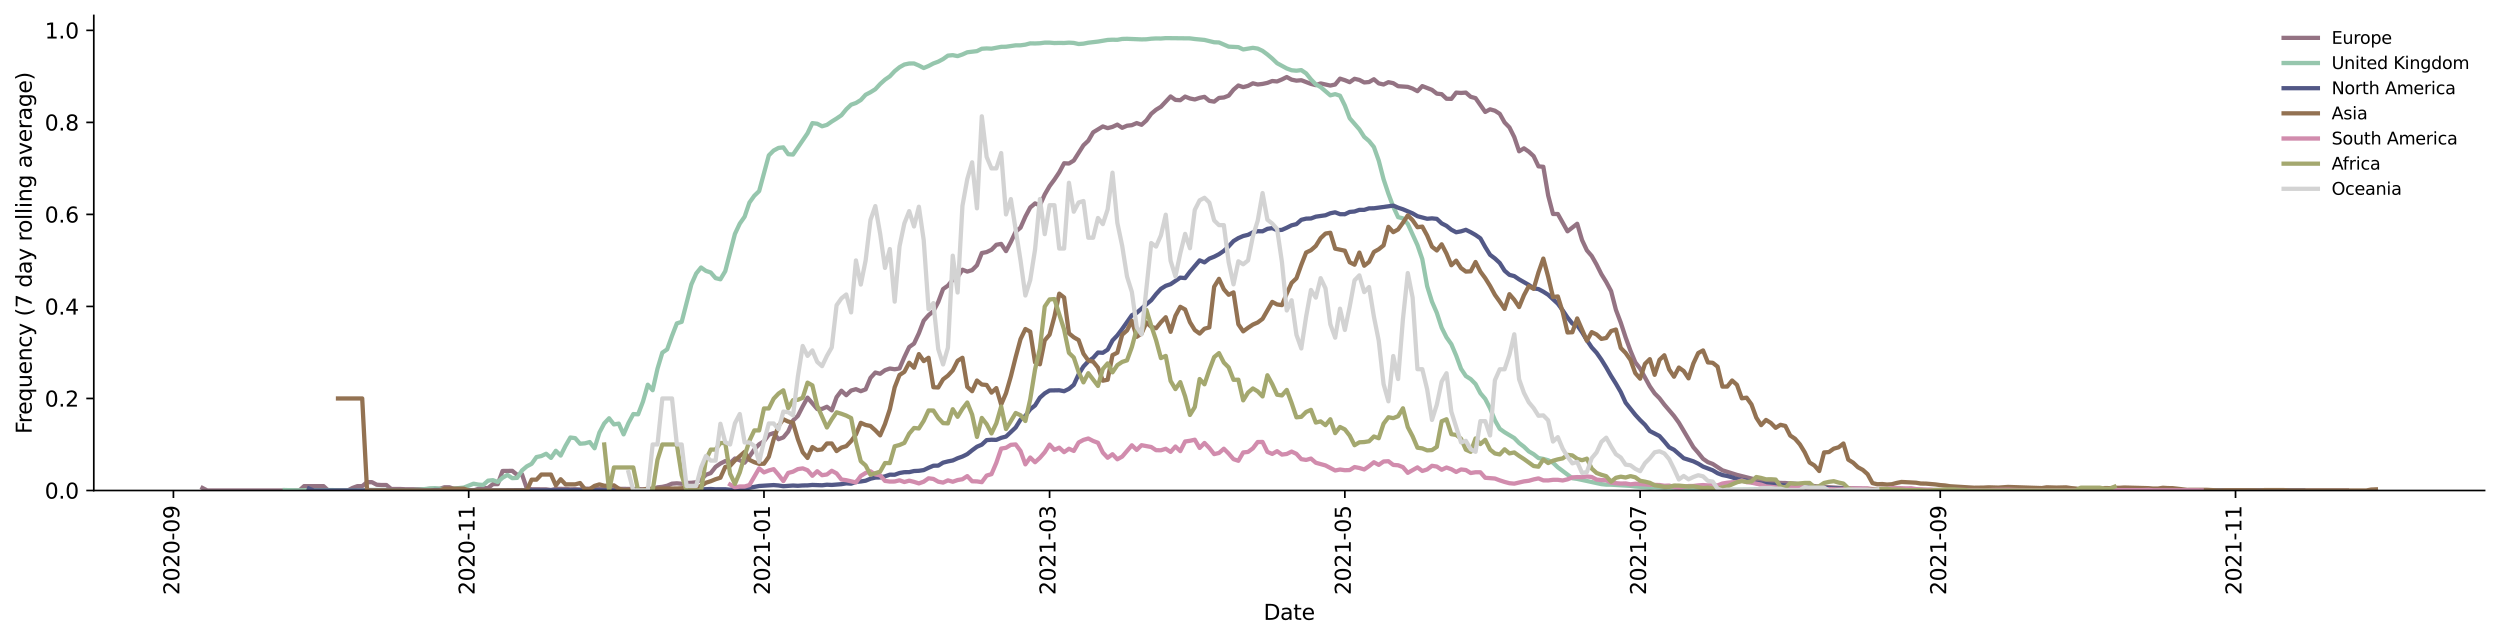 <?xml version="1.0" encoding="utf-8" standalone="no"?>
<!DOCTYPE svg PUBLIC "-//W3C//DTD SVG 1.1//EN"
  "http://www.w3.org/Graphics/SVG/1.1/DTD/svg11.dtd">
<svg height="298.621pt" version="1.1" viewBox="0 0 1166.981 298.621" width="1166.981pt" xmlns="http://www.w3.org/2000/svg" xmlns:xlink="http://www.w3.org/1999/xlink">
 <defs>
  <style type="text/css">*{stroke-linecap:butt;stroke-linejoin:round;}</style>
 </defs>
 <g id="figure_1">
  <g id="patch_1">
   <path d="M 0 298.621 
L 1166.981 298.621 
L 1166.981 0 
L 0 0 
z
" style="fill:#ffffff;"/>
  </g>
  <g id="axes_1">
   <g id="patch_2">
    <path d="M 43.781 228.96 
L 1159.781 228.96 
L 1159.781 7.2 
L 43.781 7.2 
z
" style="fill:#ffffff;"/>
   </g>
   <g id="matplotlib.axis_1">
    <g id="xtick_1">
     <g id="line2d_1">
      <defs>
       <path d="M 0 0 
L 0 3.5 
" id="m61fe216617" style="stroke:#000000;stroke-width:0.8;"/>
      </defs>
      <g>
       <use style="stroke:#000000;stroke-width:0.8;" x="80.951" xlink:href="#m61fe216617" y="228.96"/>
      </g>
     </g>
     <g id="text_1">
      <!-- 2020-09 -->
      <g transform="translate(83.71 277.743)rotate(-90)scale(0.1 -0.1)">
       <defs>
        <path d="M 1228 531 
L 3431 531 
L 3431 0 
L 469 0 
L 469 531 
Q 828 903 1448 1529 
Q 2069 2156 2228 2338 
Q 2531 2678 2651 2914 
Q 2772 3150 2772 3378 
Q 2772 3750 2511 3984 
Q 2250 4219 1831 4219 
Q 1534 4219 1204 4116 
Q 875 4013 500 3803 
L 500 4441 
Q 881 4594 1212 4672 
Q 1544 4750 1819 4750 
Q 2544 4750 2975 4387 
Q 3406 4025 3406 3419 
Q 3406 3131 3298 2873 
Q 3191 2616 2906 2266 
Q 2828 2175 2409 1742 
Q 1991 1309 1228 531 
z
" id="DejaVuSans-32" transform="scale(0.016)"/>
        <path d="M 2034 4250 
Q 1547 4250 1301 3770 
Q 1056 3291 1056 2328 
Q 1056 1369 1301 889 
Q 1547 409 2034 409 
Q 2525 409 2770 889 
Q 3016 1369 3016 2328 
Q 3016 3291 2770 3770 
Q 2525 4250 2034 4250 
z
M 2034 4750 
Q 2819 4750 3233 4129 
Q 3647 3509 3647 2328 
Q 3647 1150 3233 529 
Q 2819 -91 2034 -91 
Q 1250 -91 836 529 
Q 422 1150 422 2328 
Q 422 3509 836 4129 
Q 1250 4750 2034 4750 
z
" id="DejaVuSans-30" transform="scale(0.016)"/>
        <path d="M 313 2009 
L 1997 2009 
L 1997 1497 
L 313 1497 
L 313 2009 
z
" id="DejaVuSans-2d" transform="scale(0.016)"/>
        <path d="M 703 97 
L 703 672 
Q 941 559 1184 500 
Q 1428 441 1663 441 
Q 2288 441 2617 861 
Q 2947 1281 2994 2138 
Q 2813 1869 2534 1725 
Q 2256 1581 1919 1581 
Q 1219 1581 811 2004 
Q 403 2428 403 3163 
Q 403 3881 828 4315 
Q 1253 4750 1959 4750 
Q 2769 4750 3195 4129 
Q 3622 3509 3622 2328 
Q 3622 1225 3098 567 
Q 2575 -91 1691 -91 
Q 1453 -91 1209 -44 
Q 966 3 703 97 
z
M 1959 2075 
Q 2384 2075 2632 2365 
Q 2881 2656 2881 3163 
Q 2881 3666 2632 3958 
Q 2384 4250 1959 4250 
Q 1534 4250 1286 3958 
Q 1038 3666 1038 3163 
Q 1038 2656 1286 2365 
Q 1534 2075 1959 2075 
z
" id="DejaVuSans-39" transform="scale(0.016)"/>
       </defs>
       <use xlink:href="#DejaVuSans-32"/>
       <use x="63.623" xlink:href="#DejaVuSans-30"/>
       <use x="127.246" xlink:href="#DejaVuSans-32"/>
       <use x="190.869" xlink:href="#DejaVuSans-30"/>
       <use x="254.492" xlink:href="#DejaVuSans-2d"/>
       <use x="290.576" xlink:href="#DejaVuSans-30"/>
       <use x="354.199" xlink:href="#DejaVuSans-39"/>
      </g>
     </g>
    </g>
    <g id="xtick_2">
     <g id="line2d_2">
      <g>
       <use style="stroke:#000000;stroke-width:0.8;" x="218.785" xlink:href="#m61fe216617" y="228.96"/>
      </g>
     </g>
     <g id="text_2">
      <!-- 2020-11 -->
      <g transform="translate(221.544 277.743)rotate(-90)scale(0.1 -0.1)">
       <defs>
        <path d="M 794 531 
L 1825 531 
L 1825 4091 
L 703 3866 
L 703 4441 
L 1819 4666 
L 2450 4666 
L 2450 531 
L 3481 531 
L 3481 0 
L 794 0 
L 794 531 
z
" id="DejaVuSans-31" transform="scale(0.016)"/>
       </defs>
       <use xlink:href="#DejaVuSans-32"/>
       <use x="63.623" xlink:href="#DejaVuSans-30"/>
       <use x="127.246" xlink:href="#DejaVuSans-32"/>
       <use x="190.869" xlink:href="#DejaVuSans-30"/>
       <use x="254.492" xlink:href="#DejaVuSans-2d"/>
       <use x="290.576" xlink:href="#DejaVuSans-31"/>
       <use x="354.199" xlink:href="#DejaVuSans-31"/>
      </g>
     </g>
    </g>
    <g id="xtick_3">
     <g id="line2d_3">
      <g>
       <use style="stroke:#000000;stroke-width:0.8;" x="356.618" xlink:href="#m61fe216617" y="228.96"/>
      </g>
     </g>
     <g id="text_3">
      <!-- 2021-01 -->
      <g transform="translate(359.378 277.743)rotate(-90)scale(0.1 -0.1)">
       <use xlink:href="#DejaVuSans-32"/>
       <use x="63.623" xlink:href="#DejaVuSans-30"/>
       <use x="127.246" xlink:href="#DejaVuSans-32"/>
       <use x="190.869" xlink:href="#DejaVuSans-31"/>
       <use x="254.492" xlink:href="#DejaVuSans-2d"/>
       <use x="290.576" xlink:href="#DejaVuSans-30"/>
       <use x="354.199" xlink:href="#DejaVuSans-31"/>
      </g>
     </g>
    </g>
    <g id="xtick_4">
     <g id="line2d_4">
      <g>
       <use style="stroke:#000000;stroke-width:0.8;" x="489.933" xlink:href="#m61fe216617" y="228.96"/>
      </g>
     </g>
     <g id="text_4">
      <!-- 2021-03 -->
      <g transform="translate(492.692 277.743)rotate(-90)scale(0.1 -0.1)">
       <defs>
        <path d="M 2597 2516 
Q 3050 2419 3304 2112 
Q 3559 1806 3559 1356 
Q 3559 666 3084 287 
Q 2609 -91 1734 -91 
Q 1441 -91 1130 -33 
Q 819 25 488 141 
L 488 750 
Q 750 597 1062 519 
Q 1375 441 1716 441 
Q 2309 441 2620 675 
Q 2931 909 2931 1356 
Q 2931 1769 2642 2001 
Q 2353 2234 1838 2234 
L 1294 2234 
L 1294 2753 
L 1863 2753 
Q 2328 2753 2575 2939 
Q 2822 3125 2822 3475 
Q 2822 3834 2567 4026 
Q 2313 4219 1838 4219 
Q 1578 4219 1281 4162 
Q 984 4106 628 3988 
L 628 4550 
Q 988 4650 1302 4700 
Q 1616 4750 1894 4750 
Q 2613 4750 3031 4423 
Q 3450 4097 3450 3541 
Q 3450 3153 3228 2886 
Q 3006 2619 2597 2516 
z
" id="DejaVuSans-33" transform="scale(0.016)"/>
       </defs>
       <use xlink:href="#DejaVuSans-32"/>
       <use x="63.623" xlink:href="#DejaVuSans-30"/>
       <use x="127.246" xlink:href="#DejaVuSans-32"/>
       <use x="190.869" xlink:href="#DejaVuSans-31"/>
       <use x="254.492" xlink:href="#DejaVuSans-2d"/>
       <use x="290.576" xlink:href="#DejaVuSans-30"/>
       <use x="354.199" xlink:href="#DejaVuSans-33"/>
      </g>
     </g>
    </g>
    <g id="xtick_5">
     <g id="line2d_5">
      <g>
       <use style="stroke:#000000;stroke-width:0.8;" x="627.766" xlink:href="#m61fe216617" y="228.96"/>
      </g>
     </g>
     <g id="text_5">
      <!-- 2021-05 -->
      <g transform="translate(630.526 277.743)rotate(-90)scale(0.1 -0.1)">
       <defs>
        <path d="M 691 4666 
L 3169 4666 
L 3169 4134 
L 1269 4134 
L 1269 2991 
Q 1406 3038 1543 3061 
Q 1681 3084 1819 3084 
Q 2600 3084 3056 2656 
Q 3513 2228 3513 1497 
Q 3513 744 3044 326 
Q 2575 -91 1722 -91 
Q 1428 -91 1123 -41 
Q 819 9 494 109 
L 494 744 
Q 775 591 1075 516 
Q 1375 441 1709 441 
Q 2250 441 2565 725 
Q 2881 1009 2881 1497 
Q 2881 1984 2565 2268 
Q 2250 2553 1709 2553 
Q 1456 2553 1204 2497 
Q 953 2441 691 2322 
L 691 4666 
z
" id="DejaVuSans-35" transform="scale(0.016)"/>
       </defs>
       <use xlink:href="#DejaVuSans-32"/>
       <use x="63.623" xlink:href="#DejaVuSans-30"/>
       <use x="127.246" xlink:href="#DejaVuSans-32"/>
       <use x="190.869" xlink:href="#DejaVuSans-31"/>
       <use x="254.492" xlink:href="#DejaVuSans-2d"/>
       <use x="290.576" xlink:href="#DejaVuSans-30"/>
       <use x="354.199" xlink:href="#DejaVuSans-35"/>
      </g>
     </g>
    </g>
    <g id="xtick_6">
     <g id="line2d_6">
      <g>
       <use style="stroke:#000000;stroke-width:0.8;" x="765.6" xlink:href="#m61fe216617" y="228.96"/>
      </g>
     </g>
     <g id="text_6">
      <!-- 2021-07 -->
      <g transform="translate(768.359 277.743)rotate(-90)scale(0.1 -0.1)">
       <defs>
        <path d="M 525 4666 
L 3525 4666 
L 3525 4397 
L 1831 0 
L 1172 0 
L 2766 4134 
L 525 4134 
L 525 4666 
z
" id="DejaVuSans-37" transform="scale(0.016)"/>
       </defs>
       <use xlink:href="#DejaVuSans-32"/>
       <use x="63.623" xlink:href="#DejaVuSans-30"/>
       <use x="127.246" xlink:href="#DejaVuSans-32"/>
       <use x="190.869" xlink:href="#DejaVuSans-31"/>
       <use x="254.492" xlink:href="#DejaVuSans-2d"/>
       <use x="290.576" xlink:href="#DejaVuSans-30"/>
       <use x="354.199" xlink:href="#DejaVuSans-37"/>
      </g>
     </g>
    </g>
    <g id="xtick_7">
     <g id="line2d_7">
      <g>
       <use style="stroke:#000000;stroke-width:0.8;" x="905.693" xlink:href="#m61fe216617" y="228.96"/>
      </g>
     </g>
     <g id="text_7">
      <!-- 2021-09 -->
      <g transform="translate(908.452 277.743)rotate(-90)scale(0.1 -0.1)">
       <use xlink:href="#DejaVuSans-32"/>
       <use x="63.623" xlink:href="#DejaVuSans-30"/>
       <use x="127.246" xlink:href="#DejaVuSans-32"/>
       <use x="190.869" xlink:href="#DejaVuSans-31"/>
       <use x="254.492" xlink:href="#DejaVuSans-2d"/>
       <use x="290.576" xlink:href="#DejaVuSans-30"/>
       <use x="354.199" xlink:href="#DejaVuSans-39"/>
      </g>
     </g>
    </g>
    <g id="xtick_8">
     <g id="line2d_8">
      <g>
       <use style="stroke:#000000;stroke-width:0.8;" x="1043.527" xlink:href="#m61fe216617" y="228.96"/>
      </g>
     </g>
     <g id="text_8">
      <!-- 2021-11 -->
      <g transform="translate(1046.286 277.743)rotate(-90)scale(0.1 -0.1)">
       <use xlink:href="#DejaVuSans-32"/>
       <use x="63.623" xlink:href="#DejaVuSans-30"/>
       <use x="127.246" xlink:href="#DejaVuSans-32"/>
       <use x="190.869" xlink:href="#DejaVuSans-31"/>
       <use x="254.492" xlink:href="#DejaVuSans-2d"/>
       <use x="290.576" xlink:href="#DejaVuSans-31"/>
       <use x="354.199" xlink:href="#DejaVuSans-31"/>
      </g>
     </g>
    </g>
    <g id="text_9">
     <!-- Date -->
     <g transform="translate(589.83 289.341)scale(0.1 -0.1)">
      <defs>
       <path d="M 1259 4147 
L 1259 519 
L 2022 519 
Q 2988 519 3436 956 
Q 3884 1394 3884 2338 
Q 3884 3275 3436 3711 
Q 2988 4147 2022 4147 
L 1259 4147 
z
M 628 4666 
L 1925 4666 
Q 3281 4666 3915 4102 
Q 4550 3538 4550 2338 
Q 4550 1131 3912 565 
Q 3275 0 1925 0 
L 628 0 
L 628 4666 
z
" id="DejaVuSans-44" transform="scale(0.016)"/>
       <path d="M 2194 1759 
Q 1497 1759 1228 1600 
Q 959 1441 959 1056 
Q 959 750 1161 570 
Q 1363 391 1709 391 
Q 2188 391 2477 730 
Q 2766 1069 2766 1631 
L 2766 1759 
L 2194 1759 
z
M 3341 1997 
L 3341 0 
L 2766 0 
L 2766 531 
Q 2569 213 2275 61 
Q 1981 -91 1556 -91 
Q 1019 -91 701 211 
Q 384 513 384 1019 
Q 384 1609 779 1909 
Q 1175 2209 1959 2209 
L 2766 2209 
L 2766 2266 
Q 2766 2663 2505 2880 
Q 2244 3097 1772 3097 
Q 1472 3097 1187 3025 
Q 903 2953 641 2809 
L 641 3341 
Q 956 3463 1253 3523 
Q 1550 3584 1831 3584 
Q 2591 3584 2966 3190 
Q 3341 2797 3341 1997 
z
" id="DejaVuSans-61" transform="scale(0.016)"/>
       <path d="M 1172 4494 
L 1172 3500 
L 2356 3500 
L 2356 3053 
L 1172 3053 
L 1172 1153 
Q 1172 725 1289 603 
Q 1406 481 1766 481 
L 2356 481 
L 2356 0 
L 1766 0 
Q 1100 0 847 248 
Q 594 497 594 1153 
L 594 3053 
L 172 3053 
L 172 3500 
L 594 3500 
L 594 4494 
L 1172 4494 
z
" id="DejaVuSans-74" transform="scale(0.016)"/>
       <path d="M 3597 1894 
L 3597 1613 
L 953 1613 
Q 991 1019 1311 708 
Q 1631 397 2203 397 
Q 2534 397 2845 478 
Q 3156 559 3463 722 
L 3463 178 
Q 3153 47 2828 -22 
Q 2503 -91 2169 -91 
Q 1331 -91 842 396 
Q 353 884 353 1716 
Q 353 2575 817 3079 
Q 1281 3584 2069 3584 
Q 2775 3584 3186 3129 
Q 3597 2675 3597 1894 
z
M 3022 2063 
Q 3016 2534 2758 2815 
Q 2500 3097 2075 3097 
Q 1594 3097 1305 2825 
Q 1016 2553 972 2059 
L 3022 2063 
z
" id="DejaVuSans-65" transform="scale(0.016)"/>
      </defs>
      <use xlink:href="#DejaVuSans-44"/>
      <use x="77.002" xlink:href="#DejaVuSans-61"/>
      <use x="138.281" xlink:href="#DejaVuSans-74"/>
      <use x="177.49" xlink:href="#DejaVuSans-65"/>
     </g>
    </g>
   </g>
   <g id="matplotlib.axis_2">
    <g id="ytick_1">
     <g id="line2d_9">
      <defs>
       <path d="M 0 0 
L -3.5 0 
" id="mf3f0c3c7a7" style="stroke:#000000;stroke-width:0.8;"/>
      </defs>
      <g>
       <use style="stroke:#000000;stroke-width:0.8;" x="43.781" xlink:href="#mf3f0c3c7a7" y="228.96"/>
      </g>
     </g>
     <g id="text_10">
      <!-- 0.0 -->
      <g transform="translate(20.878 232.759)scale(0.1 -0.1)">
       <defs>
        <path d="M 684 794 
L 1344 794 
L 1344 0 
L 684 0 
L 684 794 
z
" id="DejaVuSans-2e" transform="scale(0.016)"/>
       </defs>
       <use xlink:href="#DejaVuSans-30"/>
       <use x="63.623" xlink:href="#DejaVuSans-2e"/>
       <use x="95.41" xlink:href="#DejaVuSans-30"/>
      </g>
     </g>
    </g>
    <g id="ytick_2">
     <g id="line2d_10">
      <g>
       <use style="stroke:#000000;stroke-width:0.8;" x="43.781" xlink:href="#mf3f0c3c7a7" y="186.003"/>
      </g>
     </g>
     <g id="text_11">
      <!-- 0.2 -->
      <g transform="translate(20.878 189.802)scale(0.1 -0.1)">
       <use xlink:href="#DejaVuSans-30"/>
       <use x="63.623" xlink:href="#DejaVuSans-2e"/>
       <use x="95.41" xlink:href="#DejaVuSans-32"/>
      </g>
     </g>
    </g>
    <g id="ytick_3">
     <g id="line2d_11">
      <g>
       <use style="stroke:#000000;stroke-width:0.8;" x="43.781" xlink:href="#mf3f0c3c7a7" y="143.045"/>
      </g>
     </g>
     <g id="text_12">
      <!-- 0.4 -->
      <g transform="translate(20.878 146.845)scale(0.1 -0.1)">
       <defs>
        <path d="M 2419 4116 
L 825 1625 
L 2419 1625 
L 2419 4116 
z
M 2253 4666 
L 3047 4666 
L 3047 1625 
L 3713 1625 
L 3713 1100 
L 3047 1100 
L 3047 0 
L 2419 0 
L 2419 1100 
L 313 1100 
L 313 1709 
L 2253 4666 
z
" id="DejaVuSans-34" transform="scale(0.016)"/>
       </defs>
       <use xlink:href="#DejaVuSans-30"/>
       <use x="63.623" xlink:href="#DejaVuSans-2e"/>
       <use x="95.41" xlink:href="#DejaVuSans-34"/>
      </g>
     </g>
    </g>
    <g id="ytick_4">
     <g id="line2d_12">
      <g>
       <use style="stroke:#000000;stroke-width:0.8;" x="43.781" xlink:href="#mf3f0c3c7a7" y="100.088"/>
      </g>
     </g>
     <g id="text_13">
      <!-- 0.6 -->
      <g transform="translate(20.878 103.887)scale(0.1 -0.1)">
       <defs>
        <path d="M 2113 2584 
Q 1688 2584 1439 2293 
Q 1191 2003 1191 1497 
Q 1191 994 1439 701 
Q 1688 409 2113 409 
Q 2538 409 2786 701 
Q 3034 994 3034 1497 
Q 3034 2003 2786 2293 
Q 2538 2584 2113 2584 
z
M 3366 4563 
L 3366 3988 
Q 3128 4100 2886 4159 
Q 2644 4219 2406 4219 
Q 1781 4219 1451 3797 
Q 1122 3375 1075 2522 
Q 1259 2794 1537 2939 
Q 1816 3084 2150 3084 
Q 2853 3084 3261 2657 
Q 3669 2231 3669 1497 
Q 3669 778 3244 343 
Q 2819 -91 2113 -91 
Q 1303 -91 875 529 
Q 447 1150 447 2328 
Q 447 3434 972 4092 
Q 1497 4750 2381 4750 
Q 2619 4750 2861 4703 
Q 3103 4656 3366 4563 
z
" id="DejaVuSans-36" transform="scale(0.016)"/>
       </defs>
       <use xlink:href="#DejaVuSans-30"/>
       <use x="63.623" xlink:href="#DejaVuSans-2e"/>
       <use x="95.41" xlink:href="#DejaVuSans-36"/>
      </g>
     </g>
    </g>
    <g id="ytick_5">
     <g id="line2d_13">
      <g>
       <use style="stroke:#000000;stroke-width:0.8;" x="43.781" xlink:href="#mf3f0c3c7a7" y="57.131"/>
      </g>
     </g>
     <g id="text_14">
      <!-- 0.8 -->
      <g transform="translate(20.878 60.93)scale(0.1 -0.1)">
       <defs>
        <path d="M 2034 2216 
Q 1584 2216 1326 1975 
Q 1069 1734 1069 1313 
Q 1069 891 1326 650 
Q 1584 409 2034 409 
Q 2484 409 2743 651 
Q 3003 894 3003 1313 
Q 3003 1734 2745 1975 
Q 2488 2216 2034 2216 
z
M 1403 2484 
Q 997 2584 770 2862 
Q 544 3141 544 3541 
Q 544 4100 942 4425 
Q 1341 4750 2034 4750 
Q 2731 4750 3128 4425 
Q 3525 4100 3525 3541 
Q 3525 3141 3298 2862 
Q 3072 2584 2669 2484 
Q 3125 2378 3379 2068 
Q 3634 1759 3634 1313 
Q 3634 634 3220 271 
Q 2806 -91 2034 -91 
Q 1263 -91 848 271 
Q 434 634 434 1313 
Q 434 1759 690 2068 
Q 947 2378 1403 2484 
z
M 1172 3481 
Q 1172 3119 1398 2916 
Q 1625 2713 2034 2713 
Q 2441 2713 2670 2916 
Q 2900 3119 2900 3481 
Q 2900 3844 2670 4047 
Q 2441 4250 2034 4250 
Q 1625 4250 1398 4047 
Q 1172 3844 1172 3481 
z
" id="DejaVuSans-38" transform="scale(0.016)"/>
       </defs>
       <use xlink:href="#DejaVuSans-30"/>
       <use x="63.623" xlink:href="#DejaVuSans-2e"/>
       <use x="95.41" xlink:href="#DejaVuSans-38"/>
      </g>
     </g>
    </g>
    <g id="ytick_6">
     <g id="line2d_14">
      <g>
       <use style="stroke:#000000;stroke-width:0.8;" x="43.781" xlink:href="#mf3f0c3c7a7" y="14.173"/>
      </g>
     </g>
     <g id="text_15">
      <!-- 1.0 -->
      <g transform="translate(20.878 17.973)scale(0.1 -0.1)">
       <use xlink:href="#DejaVuSans-31"/>
       <use x="63.623" xlink:href="#DejaVuSans-2e"/>
       <use x="95.41" xlink:href="#DejaVuSans-30"/>
      </g>
     </g>
    </g>
    <g id="text_16">
     <!-- Frequency (7 day rolling average) -->
     <g transform="translate(14.798 202.529)rotate(-90)scale(0.1 -0.1)">
      <defs>
       <path d="M 628 4666 
L 3309 4666 
L 3309 4134 
L 1259 4134 
L 1259 2759 
L 3109 2759 
L 3109 2228 
L 1259 2228 
L 1259 0 
L 628 0 
L 628 4666 
z
" id="DejaVuSans-46" transform="scale(0.016)"/>
       <path d="M 2631 2963 
Q 2534 3019 2420 3045 
Q 2306 3072 2169 3072 
Q 1681 3072 1420 2755 
Q 1159 2438 1159 1844 
L 1159 0 
L 581 0 
L 581 3500 
L 1159 3500 
L 1159 2956 
Q 1341 3275 1631 3429 
Q 1922 3584 2338 3584 
Q 2397 3584 2469 3576 
Q 2541 3569 2628 3553 
L 2631 2963 
z
" id="DejaVuSans-72" transform="scale(0.016)"/>
       <path d="M 947 1747 
Q 947 1113 1208 752 
Q 1469 391 1925 391 
Q 2381 391 2643 752 
Q 2906 1113 2906 1747 
Q 2906 2381 2643 2742 
Q 2381 3103 1925 3103 
Q 1469 3103 1208 2742 
Q 947 2381 947 1747 
z
M 2906 525 
Q 2725 213 2448 61 
Q 2172 -91 1784 -91 
Q 1150 -91 751 415 
Q 353 922 353 1747 
Q 353 2572 751 3078 
Q 1150 3584 1784 3584 
Q 2172 3584 2448 3432 
Q 2725 3281 2906 2969 
L 2906 3500 
L 3481 3500 
L 3481 -1331 
L 2906 -1331 
L 2906 525 
z
" id="DejaVuSans-71" transform="scale(0.016)"/>
       <path d="M 544 1381 
L 544 3500 
L 1119 3500 
L 1119 1403 
Q 1119 906 1312 657 
Q 1506 409 1894 409 
Q 2359 409 2629 706 
Q 2900 1003 2900 1516 
L 2900 3500 
L 3475 3500 
L 3475 0 
L 2900 0 
L 2900 538 
Q 2691 219 2414 64 
Q 2138 -91 1772 -91 
Q 1169 -91 856 284 
Q 544 659 544 1381 
z
M 1991 3584 
L 1991 3584 
z
" id="DejaVuSans-75" transform="scale(0.016)"/>
       <path d="M 3513 2113 
L 3513 0 
L 2938 0 
L 2938 2094 
Q 2938 2591 2744 2837 
Q 2550 3084 2163 3084 
Q 1697 3084 1428 2787 
Q 1159 2491 1159 1978 
L 1159 0 
L 581 0 
L 581 3500 
L 1159 3500 
L 1159 2956 
Q 1366 3272 1645 3428 
Q 1925 3584 2291 3584 
Q 2894 3584 3203 3211 
Q 3513 2838 3513 2113 
z
" id="DejaVuSans-6e" transform="scale(0.016)"/>
       <path d="M 3122 3366 
L 3122 2828 
Q 2878 2963 2633 3030 
Q 2388 3097 2138 3097 
Q 1578 3097 1268 2742 
Q 959 2388 959 1747 
Q 959 1106 1268 751 
Q 1578 397 2138 397 
Q 2388 397 2633 464 
Q 2878 531 3122 666 
L 3122 134 
Q 2881 22 2623 -34 
Q 2366 -91 2075 -91 
Q 1284 -91 818 406 
Q 353 903 353 1747 
Q 353 2603 823 3093 
Q 1294 3584 2113 3584 
Q 2378 3584 2631 3529 
Q 2884 3475 3122 3366 
z
" id="DejaVuSans-63" transform="scale(0.016)"/>
       <path d="M 2059 -325 
Q 1816 -950 1584 -1140 
Q 1353 -1331 966 -1331 
L 506 -1331 
L 506 -850 
L 844 -850 
Q 1081 -850 1212 -737 
Q 1344 -625 1503 -206 
L 1606 56 
L 191 3500 
L 800 3500 
L 1894 763 
L 2988 3500 
L 3597 3500 
L 2059 -325 
z
" id="DejaVuSans-79" transform="scale(0.016)"/>
       <path id="DejaVuSans-20" transform="scale(0.016)"/>
       <path d="M 1984 4856 
Q 1566 4138 1362 3434 
Q 1159 2731 1159 2009 
Q 1159 1288 1364 580 
Q 1569 -128 1984 -844 
L 1484 -844 
Q 1016 -109 783 600 
Q 550 1309 550 2009 
Q 550 2706 781 3412 
Q 1013 4119 1484 4856 
L 1984 4856 
z
" id="DejaVuSans-28" transform="scale(0.016)"/>
       <path d="M 2906 2969 
L 2906 4863 
L 3481 4863 
L 3481 0 
L 2906 0 
L 2906 525 
Q 2725 213 2448 61 
Q 2172 -91 1784 -91 
Q 1150 -91 751 415 
Q 353 922 353 1747 
Q 353 2572 751 3078 
Q 1150 3584 1784 3584 
Q 2172 3584 2448 3432 
Q 2725 3281 2906 2969 
z
M 947 1747 
Q 947 1113 1208 752 
Q 1469 391 1925 391 
Q 2381 391 2643 752 
Q 2906 1113 2906 1747 
Q 2906 2381 2643 2742 
Q 2381 3103 1925 3103 
Q 1469 3103 1208 2742 
Q 947 2381 947 1747 
z
" id="DejaVuSans-64" transform="scale(0.016)"/>
       <path d="M 1959 3097 
Q 1497 3097 1228 2736 
Q 959 2375 959 1747 
Q 959 1119 1226 758 
Q 1494 397 1959 397 
Q 2419 397 2687 759 
Q 2956 1122 2956 1747 
Q 2956 2369 2687 2733 
Q 2419 3097 1959 3097 
z
M 1959 3584 
Q 2709 3584 3137 3096 
Q 3566 2609 3566 1747 
Q 3566 888 3137 398 
Q 2709 -91 1959 -91 
Q 1206 -91 779 398 
Q 353 888 353 1747 
Q 353 2609 779 3096 
Q 1206 3584 1959 3584 
z
" id="DejaVuSans-6f" transform="scale(0.016)"/>
       <path d="M 603 4863 
L 1178 4863 
L 1178 0 
L 603 0 
L 603 4863 
z
" id="DejaVuSans-6c" transform="scale(0.016)"/>
       <path d="M 603 3500 
L 1178 3500 
L 1178 0 
L 603 0 
L 603 3500 
z
M 603 4863 
L 1178 4863 
L 1178 4134 
L 603 4134 
L 603 4863 
z
" id="DejaVuSans-69" transform="scale(0.016)"/>
       <path d="M 2906 1791 
Q 2906 2416 2648 2759 
Q 2391 3103 1925 3103 
Q 1463 3103 1205 2759 
Q 947 2416 947 1791 
Q 947 1169 1205 825 
Q 1463 481 1925 481 
Q 2391 481 2648 825 
Q 2906 1169 2906 1791 
z
M 3481 434 
Q 3481 -459 3084 -895 
Q 2688 -1331 1869 -1331 
Q 1566 -1331 1297 -1286 
Q 1028 -1241 775 -1147 
L 775 -588 
Q 1028 -725 1275 -790 
Q 1522 -856 1778 -856 
Q 2344 -856 2625 -561 
Q 2906 -266 2906 331 
L 2906 616 
Q 2728 306 2450 153 
Q 2172 0 1784 0 
Q 1141 0 747 490 
Q 353 981 353 1791 
Q 353 2603 747 3093 
Q 1141 3584 1784 3584 
Q 2172 3584 2450 3431 
Q 2728 3278 2906 2969 
L 2906 3500 
L 3481 3500 
L 3481 434 
z
" id="DejaVuSans-67" transform="scale(0.016)"/>
       <path d="M 191 3500 
L 800 3500 
L 1894 563 
L 2988 3500 
L 3597 3500 
L 2284 0 
L 1503 0 
L 191 3500 
z
" id="DejaVuSans-76" transform="scale(0.016)"/>
       <path d="M 513 4856 
L 1013 4856 
Q 1481 4119 1714 3412 
Q 1947 2706 1947 2009 
Q 1947 1309 1714 600 
Q 1481 -109 1013 -844 
L 513 -844 
Q 928 -128 1133 580 
Q 1338 1288 1338 2009 
Q 1338 2731 1133 3434 
Q 928 4138 513 4856 
z
" id="DejaVuSans-29" transform="scale(0.016)"/>
      </defs>
      <use xlink:href="#DejaVuSans-46"/>
      <use x="50.27" xlink:href="#DejaVuSans-72"/>
      <use x="89.133" xlink:href="#DejaVuSans-65"/>
      <use x="150.656" xlink:href="#DejaVuSans-71"/>
      <use x="214.133" xlink:href="#DejaVuSans-75"/>
      <use x="277.512" xlink:href="#DejaVuSans-65"/>
      <use x="339.035" xlink:href="#DejaVuSans-6e"/>
      <use x="402.414" xlink:href="#DejaVuSans-63"/>
      <use x="457.395" xlink:href="#DejaVuSans-79"/>
      <use x="516.574" xlink:href="#DejaVuSans-20"/>
      <use x="548.361" xlink:href="#DejaVuSans-28"/>
      <use x="587.375" xlink:href="#DejaVuSans-37"/>
      <use x="650.998" xlink:href="#DejaVuSans-20"/>
      <use x="682.785" xlink:href="#DejaVuSans-64"/>
      <use x="746.262" xlink:href="#DejaVuSans-61"/>
      <use x="807.541" xlink:href="#DejaVuSans-79"/>
      <use x="866.721" xlink:href="#DejaVuSans-20"/>
      <use x="898.508" xlink:href="#DejaVuSans-72"/>
      <use x="937.371" xlink:href="#DejaVuSans-6f"/>
      <use x="998.553" xlink:href="#DejaVuSans-6c"/>
      <use x="1026.336" xlink:href="#DejaVuSans-6c"/>
      <use x="1054.119" xlink:href="#DejaVuSans-69"/>
      <use x="1081.902" xlink:href="#DejaVuSans-6e"/>
      <use x="1145.281" xlink:href="#DejaVuSans-67"/>
      <use x="1208.758" xlink:href="#DejaVuSans-20"/>
      <use x="1240.545" xlink:href="#DejaVuSans-61"/>
      <use x="1301.824" xlink:href="#DejaVuSans-76"/>
      <use x="1361.004" xlink:href="#DejaVuSans-65"/>
      <use x="1422.527" xlink:href="#DejaVuSans-72"/>
      <use x="1463.641" xlink:href="#DejaVuSans-61"/>
      <use x="1524.92" xlink:href="#DejaVuSans-67"/>
      <use x="1588.396" xlink:href="#DejaVuSans-65"/>
      <use x="1649.92" xlink:href="#DejaVuSans-29"/>
     </g>
    </g>
   </g>
   <g id="line2d_15">
    <path clip-path="url(#p8421147458)" d="M 94.509 227.783 
L 96.768 228.96 
L 139.7 228.96 
L 141.959 226.914 
L 150.998 226.914 
L 153.257 228.96 
L 162.296 228.96 
L 164.555 227.767 
L 166.815 226.941 
L 169.074 226.941 
L 171.334 225.073 
L 173.593 225.073 
L 175.853 226.266 
L 178.112 226.41 
L 180.372 226.41 
L 182.632 228.278 
L 187.151 228.278 
L 189.41 228.395 
L 198.449 228.395 
L 200.708 228.193 
L 205.227 228.193 
L 207.487 227.452 
L 209.746 227.452 
L 212.006 228.219 
L 216.525 228.219 
L 218.785 228.96 
L 221.044 228.96 
L 223.304 228.172 
L 225.563 227.82 
L 227.823 227.82 
L 230.083 225.992 
L 232.342 225.992 
L 234.602 219.851 
L 239.121 219.797 
L 241.38 221.625 
L 243.64 221.349 
L 245.899 227.969 
L 248.159 228.375 
L 254.938 228.427 
L 257.197 228.736 
L 259.457 228.192 
L 263.976 228.233 
L 266.236 228.416 
L 268.495 228.346 
L 270.755 228.482 
L 273.014 228.108 
L 279.793 228.178 
L 284.312 228.513 
L 286.572 228.419 
L 288.831 228.189 
L 295.61 228.248 
L 300.129 228.41 
L 304.648 228.307 
L 306.908 227.496 
L 309.167 227.264 
L 311.427 226.739 
L 313.686 225.77 
L 315.946 225.608 
L 318.206 225.807 
L 320.465 225.449 
L 322.725 225.357 
L 324.984 225.133 
L 327.244 223.937 
L 329.503 221.637 
L 331.763 220.827 
L 334.023 217.947 
L 336.282 216.371 
L 338.542 215.242 
L 340.801 216.151 
L 343.061 214.022 
L 345.32 214.867 
L 347.58 215.974 
L 349.84 213.08 
L 352.099 209.824 
L 354.359 207.39 
L 356.618 205.989 
L 358.878 202.92 
L 361.137 202.162 
L 363.397 205.011 
L 365.657 204.178 
L 367.916 201.469 
L 370.176 196.294 
L 372.435 194.135 
L 374.695 189.703 
L 376.954 185.626 
L 381.473 190.921 
L 383.733 190.868 
L 385.993 189.877 
L 388.252 191.554 
L 390.512 185.381 
L 392.771 182.398 
L 395.031 184.466 
L 397.29 182.312 
L 399.55 181.658 
L 401.81 182.607 
L 404.069 181.751 
L 406.329 176.387 
L 408.588 173.897 
L 410.848 174.474 
L 413.107 172.819 
L 415.367 172.021 
L 417.627 172.37 
L 419.886 171.988 
L 422.146 166.724 
L 424.405 161.98 
L 426.665 160.387 
L 428.924 155.565 
L 431.184 149.666 
L 433.444 147.113 
L 435.703 145.236 
L 437.963 140.977 
L 440.222 134.911 
L 442.482 133.351 
L 444.741 130.589 
L 447.001 129.296 
L 449.26 125.907 
L 451.52 126.77 
L 453.78 126.075 
L 456.039 123.817 
L 458.299 118.112 
L 460.558 117.672 
L 462.818 116.589 
L 465.077 114.26 
L 467.337 113.853 
L 469.597 117.216 
L 471.856 112.929 
L 474.116 108.128 
L 476.375 106.266 
L 478.635 101.133 
L 480.894 96.857 
L 483.154 94.951 
L 485.414 95.818 
L 487.673 90.772 
L 489.933 86.864 
L 492.192 83.816 
L 494.452 80.427 
L 496.711 76.21 
L 498.971 76.332 
L 501.231 74.938 
L 505.75 67.817 
L 508.009 65.684 
L 510.269 61.774 
L 514.788 59.022 
L 517.047 59.817 
L 519.307 59.222 
L 521.567 58.171 
L 523.826 59.664 
L 526.086 58.685 
L 528.345 58.424 
L 530.605 57.454 
L 532.864 58.255 
L 535.124 56.229 
L 537.384 53.115 
L 539.643 51.223 
L 541.903 49.84 
L 546.422 45.028 
L 548.681 46.627 
L 550.941 46.777 
L 553.201 45.09 
L 555.46 45.971 
L 557.72 46.425 
L 559.979 45.678 
L 562.239 45.201 
L 564.498 47.075 
L 566.758 47.447 
L 569.018 45.705 
L 571.277 45.503 
L 573.537 44.65 
L 575.796 41.861 
L 578.056 39.908 
L 580.315 40.673 
L 582.575 40.083 
L 584.835 38.888 
L 587.094 39.443 
L 589.354 39.17 
L 591.613 38.685 
L 593.873 37.816 
L 596.132 38.018 
L 598.392 37.08 
L 600.651 35.963 
L 602.911 37.187 
L 605.171 37.65 
L 607.43 37.446 
L 611.949 39.154 
L 614.209 39.757 
L 616.468 38.945 
L 620.988 39.939 
L 623.247 39.446 
L 625.507 36.71 
L 627.766 37.429 
L 630.026 38.356 
L 632.285 36.781 
L 634.545 37.314 
L 636.805 38.488 
L 639.064 38.296 
L 641.324 36.996 
L 643.583 38.918 
L 645.843 39.439 
L 648.102 38.358 
L 650.362 38.832 
L 652.622 40.232 
L 657.141 40.552 
L 659.4 41.348 
L 661.66 42.557 
L 663.919 40.191 
L 668.438 41.953 
L 670.698 43.717 
L 672.958 43.953 
L 675.217 46.086 
L 677.477 46.153 
L 679.736 43.229 
L 681.996 43.389 
L 684.255 43.221 
L 686.515 45.191 
L 688.775 45.811 
L 693.294 52.256 
L 695.553 51.03 
L 697.813 51.679 
L 700.072 53.122 
L 702.332 57.154 
L 704.592 59.476 
L 706.851 63.991 
L 709.111 70.617 
L 711.37 69.244 
L 713.63 70.794 
L 715.889 72.883 
L 718.149 77.65 
L 720.409 77.858 
L 722.668 91.214 
L 724.928 99.89 
L 727.187 99.896 
L 731.706 107.973 
L 736.225 104.458 
L 738.485 112.061 
L 740.745 116.864 
L 743.004 119.488 
L 745.264 123.48 
L 747.523 127.989 
L 749.783 131.654 
L 752.042 135.881 
L 754.302 144.638 
L 756.562 150.619 
L 758.821 157.487 
L 761.081 163.692 
L 763.34 169.121 
L 765.6 172.07 
L 770.119 180.341 
L 772.379 183.625 
L 774.638 185.908 
L 776.898 188.874 
L 781.417 194.175 
L 783.676 197.292 
L 790.455 208.744 
L 792.715 211.364 
L 794.974 214.164 
L 797.234 215.722 
L 799.493 216.576 
L 804.012 219.539 
L 810.791 221.671 
L 819.829 223.947 
L 822.089 224.184 
L 826.608 225.094 
L 828.868 225.135 
L 831.127 225.436 
L 833.387 225.473 
L 835.646 225.692 
L 837.906 225.744 
L 840.166 226.138 
L 849.204 227.151 
L 858.242 227.695 
L 862.761 227.894 
L 871.799 228.427 
L 887.616 228.552 
L 889.876 228.7 
L 896.655 228.659 
L 919.25 228.882 
L 923.77 228.851 
L 928.289 228.817 
L 950.884 228.96 
L 982.518 228.919 
L 993.816 228.887 
L 1002.854 228.771 
L 1005.114 228.546 
L 1007.373 228.438 
L 1011.893 228.456 
L 1020.931 228.952 
L 1041.267 228.96 
L 1095.497 228.935 
L 1095.497 228.935 
" style="fill:none;stroke:#947383;stroke-linecap:square;stroke-width:2;"/>
   </g>
   <g id="line2d_16">
    <path clip-path="url(#p8421147458)" d="M 132.921 228.744 
L 137.44 228.882 
L 146.479 228.798 
L 155.517 228.769 
L 157.776 228.931 
L 164.555 228.911 
L 169.074 228.911 
L 171.334 228.718 
L 180.372 228.691 
L 182.632 228.884 
L 191.67 228.96 
L 193.929 228.695 
L 196.189 228.548 
L 200.708 228 
L 202.968 227.89 
L 209.746 228.566 
L 212.006 228.053 
L 216.525 227.59 
L 221.044 225.784 
L 223.304 226.209 
L 225.563 226.377 
L 227.823 224.372 
L 230.083 224.129 
L 232.342 224.992 
L 234.602 222.997 
L 236.861 221.709 
L 239.121 223.192 
L 241.38 223.07 
L 243.64 219.633 
L 245.899 217.709 
L 248.159 216.512 
L 250.419 213.352 
L 252.678 212.88 
L 254.938 211.811 
L 257.197 213.739 
L 259.457 210.427 
L 261.716 212.652 
L 263.976 208.123 
L 266.236 204.226 
L 268.495 204.523 
L 270.755 207.129 
L 273.014 206.947 
L 275.274 206.337 
L 277.533 209.239 
L 279.793 201.929 
L 282.053 197.639 
L 284.312 195.241 
L 286.572 198.115 
L 288.831 197.733 
L 291.091 202.756 
L 293.35 197.499 
L 295.61 193.287 
L 297.87 193.399 
L 300.129 187.467 
L 302.389 179.579 
L 304.648 182.14 
L 306.908 172.154 
L 309.167 164.615 
L 311.427 163.08 
L 313.686 156.764 
L 315.946 150.945 
L 318.206 150.239 
L 322.725 132.754 
L 324.984 127.656 
L 327.244 124.87 
L 329.503 126.444 
L 331.763 127.2 
L 334.023 129.823 
L 336.282 130.371 
L 338.542 126.587 
L 343.061 109.176 
L 345.32 104.387 
L 347.58 101.164 
L 349.84 94.541 
L 352.099 91.382 
L 354.359 89.2 
L 358.878 72.523 
L 361.137 70.265 
L 363.397 69.05 
L 365.657 68.784 
L 367.916 71.979 
L 370.176 72.152 
L 376.954 62.212 
L 379.214 57.471 
L 381.473 57.76 
L 383.733 58.947 
L 385.993 58.295 
L 388.252 56.73 
L 390.512 55.333 
L 392.771 53.785 
L 395.031 51.02 
L 397.29 48.872 
L 399.55 48.074 
L 401.81 46.693 
L 404.069 44.232 
L 406.329 43.053 
L 408.588 41.647 
L 410.848 39.213 
L 413.107 37.189 
L 415.367 35.626 
L 417.627 33.215 
L 419.886 31.385 
L 422.146 30.121 
L 424.405 29.645 
L 426.665 29.626 
L 428.924 30.586 
L 431.184 31.748 
L 433.444 30.8 
L 435.703 29.616 
L 437.963 28.779 
L 440.222 27.578 
L 442.482 25.966 
L 444.741 25.748 
L 447.001 26.2 
L 449.26 25.424 
L 451.52 24.403 
L 456.039 23.863 
L 458.299 22.76 
L 460.558 22.607 
L 462.818 22.716 
L 467.337 21.865 
L 469.597 21.821 
L 474.116 21.157 
L 476.375 21.149 
L 478.635 20.844 
L 480.894 20.242 
L 483.154 20.285 
L 485.414 20.188 
L 487.673 19.902 
L 489.933 19.9 
L 492.192 20.096 
L 494.452 20.028 
L 496.711 20.072 
L 498.971 19.902 
L 501.231 20.041 
L 503.49 20.549 
L 505.75 20.38 
L 508.009 19.932 
L 512.528 19.412 
L 517.047 18.646 
L 519.307 18.538 
L 521.567 18.591 
L 523.826 18.178 
L 526.086 18.115 
L 532.864 18.389 
L 535.124 18.338 
L 537.384 18.072 
L 539.643 17.943 
L 541.903 17.98 
L 544.162 17.789 
L 555.46 17.912 
L 557.72 18.21 
L 562.239 18.64 
L 566.758 19.729 
L 569.018 19.818 
L 573.537 21.773 
L 578.056 22.006 
L 580.315 23.084 
L 584.835 22.333 
L 587.094 22.681 
L 589.354 23.748 
L 591.613 25.424 
L 593.873 27.334 
L 596.132 29.498 
L 600.651 31.963 
L 602.911 32.797 
L 605.171 33.004 
L 607.43 32.721 
L 609.69 34.253 
L 611.949 37.056 
L 614.209 39.393 
L 616.468 40.646 
L 620.988 44.512 
L 623.247 43.939 
L 625.507 44.677 
L 627.766 49.255 
L 630.026 55.187 
L 634.545 60.387 
L 636.805 63.9 
L 639.064 65.84 
L 641.324 68.628 
L 643.583 74.958 
L 645.843 83.685 
L 648.102 90.447 
L 650.362 96.494 
L 652.622 101.363 
L 654.881 101.93 
L 657.141 104.508 
L 661.66 114.432 
L 663.919 120.993 
L 666.179 133.569 
L 668.438 140.832 
L 670.698 146.042 
L 672.958 152.947 
L 675.217 157.469 
L 677.477 160.674 
L 679.736 165.988 
L 681.996 172.141 
L 684.255 175.547 
L 686.515 176.963 
L 688.775 179.265 
L 691.034 183.535 
L 693.294 186.206 
L 695.553 190.641 
L 697.813 196.174 
L 700.072 200.165 
L 702.332 201.767 
L 706.851 204.485 
L 709.111 206.8 
L 711.37 208.529 
L 713.63 210.697 
L 715.889 212.024 
L 718.149 213.808 
L 720.409 214.227 
L 722.668 214.841 
L 724.928 215.989 
L 727.187 218.158 
L 733.966 223.235 
L 736.225 223.542 
L 747.523 225.985 
L 749.783 226.234 
L 752.042 226.244 
L 761.081 226.801 
L 763.34 227.093 
L 770.119 227.551 
L 772.379 227.427 
L 776.898 227.674 
L 779.157 227.586 
L 785.936 227.891 
L 794.974 228.513 
L 804.012 228.709 
L 819.829 228.515 
L 822.089 228.627 
L 824.349 228.367 
L 826.608 227.923 
L 828.868 227.859 
L 835.646 228.202 
L 837.906 228.736 
L 844.685 228.822 
L 950.884 228.946 
L 962.182 228.893 
L 971.22 228.96 
L 1034.488 228.939 
L 1034.488 228.939 
" style="fill:none;stroke:#96c6ad;stroke-linecap:square;stroke-width:2;"/>
   </g>
   <g id="line2d_17">
    <path clip-path="url(#p8421147458)" d="M 144.219 228.046 
L 146.479 228.96 
L 200.708 228.96 
L 202.968 228.724 
L 209.746 228.724 
L 212.006 228.602 
L 214.266 228.838 
L 221.044 228.838 
L 223.304 228.96 
L 243.64 228.776 
L 245.899 228.92 
L 266.236 228.818 
L 270.755 228.763 
L 273.014 228.714 
L 277.533 228.812 
L 284.312 228.96 
L 295.61 228.936 
L 304.648 228.96 
L 320.465 228.715 
L 322.725 228.531 
L 327.244 228.457 
L 331.763 228.259 
L 334.023 228.408 
L 338.542 228.379 
L 340.801 228.602 
L 343.061 228.234 
L 349.84 227.695 
L 354.359 226.853 
L 361.137 226.425 
L 363.397 226.609 
L 365.657 226.959 
L 370.176 226.642 
L 372.435 226.772 
L 374.695 226.605 
L 376.954 226.575 
L 379.214 226.369 
L 383.733 226.528 
L 385.993 226.265 
L 388.252 226.373 
L 392.771 226.003 
L 395.031 225.625 
L 397.29 225.774 
L 399.55 224.945 
L 401.81 224.747 
L 404.069 224.393 
L 406.329 223.463 
L 408.588 222.93 
L 410.848 222.877 
L 413.107 222.352 
L 415.367 221.573 
L 417.627 221.606 
L 419.886 220.798 
L 422.146 220.41 
L 424.405 220.39 
L 426.665 219.878 
L 428.924 219.767 
L 431.184 219.432 
L 433.444 218.353 
L 435.703 217.398 
L 437.963 217.344 
L 440.222 215.959 
L 442.482 215.381 
L 444.741 214.938 
L 447.001 213.908 
L 449.26 213.104 
L 451.52 211.982 
L 453.78 210.184 
L 456.039 208.531 
L 458.299 207.551 
L 460.558 205.446 
L 462.818 205.269 
L 465.077 205.334 
L 467.337 204.382 
L 469.597 203.784 
L 474.116 199.537 
L 476.375 195.882 
L 478.635 194.109 
L 480.894 191.041 
L 483.154 189.251 
L 485.414 185.626 
L 487.673 183.612 
L 489.933 182.265 
L 494.452 182.179 
L 496.711 182.614 
L 498.971 181.518 
L 501.231 179.64 
L 503.49 174.733 
L 505.75 171.083 
L 508.009 168.662 
L 510.269 167.066 
L 512.528 164.556 
L 514.788 164.681 
L 517.047 163.218 
L 519.307 158.924 
L 521.567 156.546 
L 523.826 153.559 
L 528.345 147.127 
L 530.605 146.022 
L 535.124 142.055 
L 537.384 140.154 
L 539.643 137.3 
L 541.903 134.83 
L 544.162 133.423 
L 546.422 132.659 
L 550.941 129.602 
L 553.201 129.814 
L 555.46 126.836 
L 559.979 121.535 
L 562.239 122.468 
L 564.498 120.728 
L 566.758 119.828 
L 569.018 118.655 
L 571.277 117.101 
L 573.537 114.988 
L 575.796 112.534 
L 578.056 111.144 
L 580.315 110.168 
L 582.575 109.616 
L 584.835 108.465 
L 587.094 107.923 
L 589.354 107.969 
L 591.613 106.823 
L 593.873 106.48 
L 596.132 107.456 
L 598.392 107.301 
L 600.651 106.301 
L 602.911 105.169 
L 605.171 104.616 
L 607.43 102.613 
L 609.69 102.06 
L 611.949 101.979 
L 614.209 101.139 
L 618.728 100.488 
L 620.988 99.553 
L 623.247 99.1 
L 625.507 99.974 
L 627.766 100.003 
L 630.026 98.927 
L 632.285 98.723 
L 634.545 97.955 
L 636.805 97.97 
L 639.064 97.247 
L 641.324 97.227 
L 650.362 95.984 
L 652.622 96.943 
L 654.881 97.695 
L 659.4 99.609 
L 661.66 100.922 
L 666.179 102.119 
L 668.438 101.931 
L 670.698 102.163 
L 672.958 104.277 
L 675.217 105.427 
L 677.477 107.233 
L 679.736 108.414 
L 681.996 107.989 
L 684.255 107.279 
L 686.515 108.388 
L 688.775 109.685 
L 691.034 111.258 
L 693.294 115.306 
L 695.553 118.949 
L 697.813 120.653 
L 700.072 122.751 
L 702.332 126.354 
L 704.592 128.302 
L 706.851 128.891 
L 709.111 130.41 
L 713.63 132.999 
L 715.889 134.603 
L 718.149 134.943 
L 720.409 136.152 
L 722.668 137.594 
L 727.187 141.765 
L 729.447 144.853 
L 731.706 148.227 
L 733.966 151.06 
L 736.225 151.835 
L 738.485 155.072 
L 740.745 158.828 
L 743.004 162.166 
L 745.264 164.659 
L 747.523 167.879 
L 749.783 171.534 
L 752.042 175.498 
L 754.302 179.105 
L 756.562 183.003 
L 758.821 187.949 
L 763.34 193.628 
L 765.6 196.093 
L 767.859 198.292 
L 770.119 201.196 
L 774.638 203.544 
L 776.898 206.074 
L 779.157 208.796 
L 781.417 209.958 
L 785.936 213.895 
L 790.455 215.34 
L 792.715 216.431 
L 794.974 217.811 
L 799.493 219.538 
L 801.753 220.889 
L 804.012 221.745 
L 806.272 222.187 
L 808.532 222.808 
L 810.791 223.615 
L 815.31 224.394 
L 817.57 225.019 
L 819.829 225.49 
L 822.089 225.654 
L 826.608 226.208 
L 831.127 226.373 
L 835.646 226.861 
L 844.685 227.605 
L 853.723 227.904 
L 862.761 228.188 
L 867.28 228.169 
L 871.799 228.28 
L 876.319 228.437 
L 896.655 228.776 
L 932.808 228.9 
L 939.586 228.913 
L 944.106 228.82 
L 950.884 228.83 
L 955.403 228.939 
L 1039.007 228.955 
L 1063.863 228.955 
L 1075.16 228.954 
L 1075.16 228.954 
" style="fill:none;stroke:#525886;stroke-linecap:square;stroke-width:2;"/>
   </g>
   <g id="line2d_18">
    <path clip-path="url(#p8421147458)" d="M 157.776 186.003 
L 169.074 186.003 
L 171.334 228.96 
L 205.227 228.96 
L 207.487 228.118 
L 216.525 228.118 
L 218.785 228.96 
L 245.899 228.96 
L 248.159 223.906 
L 250.419 223.906 
L 252.678 221.52 
L 257.197 221.52 
L 259.457 226.573 
L 261.716 223.71 
L 263.976 226.096 
L 268.495 226.096 
L 270.755 225.474 
L 273.014 228.337 
L 275.274 228.337 
L 277.533 226.803 
L 279.793 226.11 
L 282.053 226.733 
L 284.312 226.733 
L 286.572 226.565 
L 288.831 228.099 
L 291.091 228.792 
L 293.35 228.612 
L 295.61 228.612 
L 297.87 228.78 
L 300.129 228.617 
L 302.389 228.029 
L 304.648 228.209 
L 306.908 228.071 
L 315.946 228.025 
L 318.206 227.923 
L 322.725 227.321 
L 324.984 227.542 
L 327.244 226.847 
L 329.503 225.342 
L 331.763 224.629 
L 334.023 223.704 
L 336.282 222.99 
L 338.542 217.956 
L 340.801 217.448 
L 343.061 214.94 
L 347.58 210.93 
L 349.84 214.68 
L 352.099 215.748 
L 354.359 216.52 
L 356.618 216.453 
L 358.878 213.221 
L 361.137 205.089 
L 363.397 198.815 
L 365.657 195.705 
L 367.916 196.784 
L 370.176 197.325 
L 372.435 204.996 
L 374.695 211.072 
L 376.954 213.761 
L 379.214 208.696 
L 381.473 210.089 
L 383.733 209.777 
L 385.993 207.026 
L 388.252 207.009 
L 390.512 210.553 
L 392.771 208.941 
L 395.031 208.259 
L 397.29 205.888 
L 399.55 202.808 
L 401.81 197.381 
L 404.069 198.37 
L 406.329 198.843 
L 408.588 200.854 
L 410.848 203.214 
L 413.107 197.908 
L 415.367 191.045 
L 417.627 180.8 
L 419.886 175.048 
L 422.146 173.584 
L 424.405 169.318 
L 426.665 171.644 
L 428.924 165.294 
L 431.184 168.555 
L 433.444 167.007 
L 435.703 180.75 
L 437.963 180.874 
L 440.222 177.077 
L 442.482 175.343 
L 444.741 172.896 
L 447.001 168.418 
L 449.26 167.018 
L 451.52 180.602 
L 453.78 182.603 
L 456.039 177.631 
L 458.299 179.492 
L 460.558 179.706 
L 462.818 183.273 
L 465.077 181.16 
L 467.337 188.843 
L 469.597 183.543 
L 471.856 175.714 
L 474.116 166.689 
L 476.375 158.305 
L 478.635 153.584 
L 480.894 154.812 
L 483.154 169.152 
L 485.414 170.038 
L 487.673 158.873 
L 489.933 156.231 
L 492.192 147.801 
L 494.452 137.088 
L 496.711 138.864 
L 498.971 155.585 
L 501.231 157.444 
L 503.49 158.749 
L 505.75 165.099 
L 508.009 168.297 
L 510.269 168.817 
L 512.528 171.587 
L 514.788 177.697 
L 517.047 177.259 
L 519.307 165.776 
L 521.567 164.623 
L 523.826 156.235 
L 526.086 154.253 
L 528.345 149.731 
L 530.605 157.217 
L 532.864 155.706 
L 535.124 150.511 
L 537.384 152.563 
L 539.643 153.219 
L 541.903 150.418 
L 544.162 148.087 
L 546.422 154.882 
L 548.681 147.45 
L 550.941 143.218 
L 553.201 144.463 
L 555.46 150.405 
L 557.72 154.069 
L 559.979 155.711 
L 562.239 153.441 
L 564.498 152.847 
L 566.758 133.851 
L 569.018 130.166 
L 571.277 135.029 
L 573.537 137.6 
L 575.796 136.499 
L 578.056 151.369 
L 580.315 154.674 
L 582.575 153.022 
L 584.835 151.508 
L 587.094 150.529 
L 589.354 148.83 
L 593.873 140.926 
L 596.132 142.111 
L 598.392 142.425 
L 600.651 137.025 
L 602.911 132.055 
L 605.171 129.897 
L 607.43 123.607 
L 609.69 117.882 
L 611.949 116.794 
L 614.209 114.798 
L 616.468 111.151 
L 618.728 109.019 
L 620.988 108.651 
L 623.247 116.066 
L 627.766 117.031 
L 630.026 122.422 
L 632.285 123.553 
L 634.545 117.905 
L 636.805 124.032 
L 639.064 122.264 
L 641.324 117.609 
L 643.583 116.344 
L 645.843 114.528 
L 648.102 105.887 
L 650.362 108.362 
L 652.622 107.102 
L 654.881 103.966 
L 657.141 100.54 
L 659.4 102.813 
L 661.66 106.054 
L 663.919 105.783 
L 666.179 109.914 
L 668.438 115.157 
L 670.698 116.917 
L 672.958 114.047 
L 675.217 118.387 
L 677.477 123.804 
L 679.736 121.678 
L 681.996 125.14 
L 684.255 126.773 
L 686.515 126.652 
L 688.775 122.309 
L 691.034 126.773 
L 693.294 129.847 
L 695.553 133.473 
L 697.813 137.626 
L 700.072 140.794 
L 702.332 144.194 
L 704.592 137.32 
L 706.851 139.921 
L 709.111 143.329 
L 711.37 137.809 
L 713.63 133.571 
L 715.889 134.825 
L 718.149 127.158 
L 720.409 120.711 
L 722.668 129.143 
L 724.928 138.66 
L 727.187 138.382 
L 729.447 145.63 
L 731.706 155.197 
L 733.966 155.088 
L 736.225 148.648 
L 740.745 159.063 
L 743.004 155.033 
L 745.264 156.138 
L 747.523 158.198 
L 749.783 157.752 
L 752.042 154.526 
L 754.302 153.825 
L 756.562 162.433 
L 758.821 164.748 
L 761.081 167.964 
L 763.34 174.181 
L 765.6 176.76 
L 767.859 169.849 
L 770.119 167.651 
L 772.379 174.95 
L 774.638 167.96 
L 776.898 165.84 
L 779.157 172.476 
L 781.417 175.84 
L 783.676 171.573 
L 785.936 173.184 
L 788.196 176.615 
L 790.455 169.648 
L 792.715 164.805 
L 794.974 163.582 
L 797.234 169.167 
L 799.493 169.354 
L 801.753 171.15 
L 804.012 180.457 
L 806.272 180.444 
L 808.532 177.621 
L 810.791 179.625 
L 813.051 185.929 
L 815.31 185.629 
L 817.57 188.791 
L 819.829 194.969 
L 822.089 198.444 
L 824.349 196.027 
L 826.608 197.415 
L 828.868 199.701 
L 831.127 198.3 
L 833.387 198.832 
L 835.646 203.295 
L 837.906 204.798 
L 840.166 207.416 
L 842.425 211.124 
L 844.685 215.895 
L 846.944 217.278 
L 849.204 219.871 
L 851.463 211.189 
L 853.723 211.024 
L 855.983 209.435 
L 858.242 208.807 
L 860.502 207.027 
L 862.761 214.558 
L 865.021 215.963 
L 867.28 218.114 
L 869.54 219.346 
L 871.799 221.363 
L 874.059 225.517 
L 876.319 226.044 
L 878.578 225.938 
L 880.838 226.187 
L 883.097 226.04 
L 885.357 225.429 
L 887.616 224.974 
L 892.136 225.205 
L 894.395 225.325 
L 896.655 225.714 
L 898.914 225.737 
L 903.433 226.123 
L 905.693 226.433 
L 907.953 226.608 
L 910.212 226.975 
L 921.51 227.664 
L 926.029 227.601 
L 928.289 227.476 
L 932.808 227.611 
L 937.327 227.297 
L 953.144 227.829 
L 955.403 227.47 
L 959.923 227.608 
L 964.442 227.497 
L 966.701 227.835 
L 968.961 228.044 
L 971.22 228.365 
L 975.74 228.549 
L 980.259 228.335 
L 982.518 227.815 
L 984.778 227.863 
L 987.037 227.688 
L 989.297 227.718 
L 991.557 227.568 
L 1002.854 227.871 
L 1005.114 228.063 
L 1007.373 228.045 
L 1009.633 227.692 
L 1011.893 227.839 
L 1014.152 227.867 
L 1020.931 228.656 
L 1029.969 228.632 
L 1034.488 228.874 
L 1036.748 228.96 
L 1039.007 228.811 
L 1052.565 228.852 
L 1054.824 228.96 
L 1057.084 228.759 
L 1066.122 228.759 
L 1068.382 228.96 
L 1104.535 228.96 
L 1106.794 228.53 
L 1109.054 228.428 
L 1109.054 228.428 
" style="fill:none;stroke:#937252;stroke-linecap:square;stroke-width:2;"/>
   </g>
   <g id="line2d_19">
    <path clip-path="url(#p8421147458)" d="M 340.801 226.177 
L 343.061 227.479 
L 345.32 227.092 
L 347.58 227.092 
L 349.84 226.41 
L 354.359 218.643 
L 356.618 220.51 
L 358.878 219.615 
L 361.137 218.995 
L 363.397 221.644 
L 365.657 224.558 
L 367.916 220.768 
L 370.176 220.164 
L 372.435 218.981 
L 374.695 218.625 
L 376.954 219.501 
L 379.214 222.087 
L 381.473 219.968 
L 383.733 221.812 
L 385.993 221.483 
L 388.252 219.765 
L 390.512 220.969 
L 392.771 223.833 
L 395.031 224.156 
L 399.55 225.197 
L 401.81 222.172 
L 404.069 220.777 
L 406.329 219.994 
L 408.588 221.475 
L 410.848 221.875 
L 413.107 224.483 
L 415.367 224.79 
L 417.627 224.753 
L 419.886 224.196 
L 422.146 225.006 
L 424.405 224.375 
L 426.665 224.938 
L 428.924 225.646 
L 431.184 224.84 
L 433.444 223.264 
L 435.703 223.565 
L 437.963 224.843 
L 440.222 225.273 
L 442.482 224.223 
L 444.741 224.879 
L 447.001 224.081 
L 449.26 223.697 
L 451.52 222.241 
L 453.78 224.655 
L 456.039 224.716 
L 458.299 225.068 
L 460.558 221.995 
L 462.818 221.325 
L 465.077 216.029 
L 467.337 209.395 
L 469.597 209.026 
L 471.856 207.642 
L 474.116 207.454 
L 476.375 210.504 
L 478.635 216.755 
L 480.894 213.575 
L 483.154 215.756 
L 485.414 213.698 
L 487.673 211.104 
L 489.933 207.524 
L 492.192 209.983 
L 494.452 208.981 
L 496.711 211.053 
L 498.971 209.474 
L 501.231 210.49 
L 503.49 206.555 
L 505.75 205.341 
L 508.009 204.685 
L 510.269 205.844 
L 512.528 206.679 
L 514.788 211.257 
L 517.047 213.677 
L 519.307 212.031 
L 521.567 214.383 
L 523.826 213.133 
L 528.345 207.862 
L 530.605 210.02 
L 532.864 207.814 
L 537.384 208.663 
L 539.643 210.143 
L 541.903 210.186 
L 544.162 209.478 
L 546.422 210.958 
L 548.681 208.43 
L 550.941 210.582 
L 553.201 206.082 
L 555.46 205.751 
L 557.72 205.252 
L 559.979 209.098 
L 562.239 206.777 
L 564.498 209.109 
L 566.758 211.978 
L 569.018 211.442 
L 571.277 209.465 
L 573.537 211.732 
L 575.796 214.335 
L 578.056 215.092 
L 580.315 211.193 
L 582.575 210.964 
L 584.835 209.282 
L 587.094 206.317 
L 589.354 206.306 
L 591.613 210.942 
L 593.873 211.886 
L 596.132 210.607 
L 598.392 212.195 
L 600.651 211.908 
L 602.911 210.797 
L 605.171 211.846 
L 607.43 214.326 
L 609.69 214.691 
L 611.949 214.056 
L 614.209 216.009 
L 618.728 217.257 
L 623.247 219.62 
L 625.507 219.168 
L 627.766 219.492 
L 630.026 219.416 
L 632.285 218.02 
L 634.545 218.453 
L 636.805 219.144 
L 639.064 217.586 
L 641.324 215.77 
L 643.583 216.998 
L 645.843 215.423 
L 648.102 215.3 
L 650.362 217.026 
L 652.622 217.181 
L 654.881 218.063 
L 657.141 220.719 
L 661.66 218.177 
L 663.919 219.846 
L 666.179 219.131 
L 668.438 217.436 
L 670.698 217.79 
L 672.958 219.285 
L 675.217 218.236 
L 677.477 219.027 
L 679.736 220.313 
L 681.996 219.132 
L 684.255 219.407 
L 686.515 220.804 
L 688.775 220.442 
L 691.034 220.456 
L 693.294 223.022 
L 697.813 223.373 
L 700.072 224.226 
L 702.332 224.96 
L 704.592 225.558 
L 706.851 225.762 
L 711.37 224.705 
L 713.63 224.428 
L 715.889 223.785 
L 718.149 223.309 
L 720.409 224.238 
L 722.668 224.262 
L 724.928 223.974 
L 727.187 223.972 
L 729.447 224.279 
L 731.706 223.746 
L 733.966 222.835 
L 736.225 222.705 
L 738.485 222.761 
L 740.745 222.432 
L 743.004 222.655 
L 745.264 223.854 
L 747.523 224.1 
L 749.783 224.185 
L 752.042 225.352 
L 756.562 225.727 
L 758.821 225.663 
L 761.081 226.082 
L 763.34 225.8 
L 770.119 226.28 
L 774.638 226.405 
L 776.898 226.756 
L 779.157 226.658 
L 781.417 227.327 
L 783.676 227.689 
L 788.196 226.878 
L 790.455 226.853 
L 792.715 226.578 
L 794.974 226.426 
L 797.234 226.585 
L 799.493 226.418 
L 801.753 226.593 
L 804.012 225.709 
L 806.272 225.335 
L 808.532 225.093 
L 810.791 225.022 
L 813.051 224.271 
L 815.31 225.073 
L 817.57 225.303 
L 822.089 226.226 
L 824.349 227.045 
L 831.127 227.685 
L 833.387 227.396 
L 835.646 227.258 
L 842.425 227.442 
L 844.685 227.966 
L 851.463 228.432 
L 853.723 228.293 
L 858.242 228.455 
L 860.502 228.374 
L 862.761 227.924 
L 869.54 227.972 
L 871.799 227.956 
L 874.059 228.317 
L 876.319 228.26 
L 878.578 228.088 
L 880.838 228.135 
L 883.097 227.873 
L 885.357 227.795 
L 889.876 227.971 
L 892.136 227.915 
L 894.395 228.308 
L 898.914 228.598 
L 901.174 228.605 
L 903.433 228.795 
L 910.212 228.692 
L 912.472 228.772 
L 914.731 228.652 
L 916.991 228.771 
L 923.77 228.77 
L 926.029 228.89 
L 930.548 228.696 
L 937.327 228.598 
L 941.846 228.749 
L 955.403 228.87 
L 1000.595 228.777 
L 1002.854 228.677 
L 1005.114 228.86 
L 1027.71 228.873 
L 1027.71 228.873 
" style="fill:none;stroke:#d18cad;stroke-linecap:square;stroke-width:2;"/>
   </g>
   <g id="line2d_20">
    <path clip-path="url(#p8421147458)" d="M 282.053 207.481 
L 284.312 228.96 
L 286.572 218.221 
L 295.61 218.221 
L 297.87 228.96 
L 304.648 228.96 
L 306.908 214.641 
L 309.167 207.481 
L 315.946 207.481 
L 318.206 221.8 
L 320.465 228.96 
L 327.244 228.96 
L 329.503 214.641 
L 331.763 209.868 
L 334.023 209.868 
L 336.282 206.799 
L 338.542 206.799 
L 340.801 221.119 
L 343.061 225.892 
L 345.32 220.522 
L 347.58 212.851 
L 349.84 205.691 
L 352.099 200.918 
L 354.359 200.918 
L 356.618 190.667 
L 358.878 190.667 
L 361.137 186.111 
L 363.397 183.725 
L 365.657 182.201 
L 367.916 190.532 
L 370.176 186.797 
L 372.435 186.631 
L 374.695 185.685 
L 376.954 178.617 
L 379.214 179.893 
L 381.473 189.381 
L 385.993 199.548 
L 388.252 195.74 
L 390.512 192.466 
L 392.771 193.156 
L 395.031 193.998 
L 397.29 195.151 
L 399.55 206.421 
L 401.81 215.304 
L 404.069 217.268 
L 406.329 221.618 
L 410.848 220.151 
L 413.107 216.143 
L 415.367 216.161 
L 417.627 208.322 
L 419.886 207.727 
L 422.146 206.741 
L 424.405 202.404 
L 426.665 199.775 
L 428.924 200 
L 431.184 196.441 
L 433.444 191.595 
L 435.703 191.629 
L 437.963 195.09 
L 440.222 197.512 
L 442.482 197.631 
L 444.741 191.022 
L 447.001 194.554 
L 449.26 190.842 
L 451.52 187.888 
L 453.78 193.528 
L 456.039 203.942 
L 458.299 195.091 
L 460.558 197.961 
L 462.818 202.329 
L 465.077 197.6 
L 467.337 189.743 
L 469.597 200.272 
L 474.116 192.783 
L 476.375 193.832 
L 478.635 196.519 
L 480.894 186.422 
L 483.154 172.451 
L 485.414 162.701 
L 487.673 143.1 
L 489.933 139.775 
L 492.192 139.589 
L 496.711 153.806 
L 498.971 164.706 
L 501.231 166.878 
L 503.49 173.637 
L 505.75 178.49 
L 508.009 174.208 
L 512.528 180.137 
L 514.788 172.275 
L 517.047 169.622 
L 519.307 173.8 
L 521.567 170.431 
L 523.826 168.94 
L 526.086 168.211 
L 528.345 162.009 
L 530.605 153.587 
L 532.864 155.462 
L 535.124 144.668 
L 537.384 152.008 
L 539.643 158.774 
L 541.903 167.15 
L 544.162 166.15 
L 546.422 177.818 
L 548.681 181.624 
L 550.941 178.374 
L 553.201 185.031 
L 555.46 193.699 
L 557.72 189.992 
L 559.979 176.933 
L 562.239 179.389 
L 564.498 172.695 
L 566.758 166.688 
L 569.018 164.829 
L 571.277 169.237 
L 573.537 171.505 
L 575.796 177.301 
L 578.056 177.241 
L 580.315 186.875 
L 582.575 183.237 
L 584.835 181.331 
L 587.094 182.695 
L 589.354 185.048 
L 591.613 175.17 
L 593.873 179.3 
L 596.132 184.254 
L 598.392 184.583 
L 600.651 182.024 
L 602.911 188.112 
L 605.171 194.799 
L 607.43 194.572 
L 609.69 192.304 
L 611.949 191.316 
L 614.209 197.244 
L 616.468 196.699 
L 618.728 198.464 
L 620.988 195.711 
L 623.247 202.182 
L 625.507 199.313 
L 627.766 200.437 
L 630.026 203.339 
L 632.285 207.81 
L 634.545 206.466 
L 636.805 206.343 
L 639.064 205.985 
L 641.324 203.759 
L 643.583 204.563 
L 645.843 197.743 
L 648.102 194.766 
L 650.362 195.184 
L 652.622 194.285 
L 654.881 190.586 
L 657.141 199.36 
L 659.4 203.677 
L 661.66 208.986 
L 663.919 209.307 
L 666.179 210.231 
L 668.438 210.105 
L 670.698 208.583 
L 672.958 196.65 
L 675.217 195.708 
L 677.477 202.674 
L 679.736 203.033 
L 681.996 204.773 
L 684.255 209.895 
L 686.515 210.906 
L 688.775 204.665 
L 691.034 207.285 
L 693.294 205.318 
L 695.553 209.868 
L 697.813 211.682 
L 700.072 212.128 
L 702.332 209.729 
L 704.592 211.647 
L 706.851 211.195 
L 709.111 212.814 
L 711.37 214.28 
L 715.889 217.531 
L 718.149 217.858 
L 720.409 214.464 
L 722.668 216.15 
L 724.928 215.071 
L 727.187 214.43 
L 729.447 213.969 
L 731.706 212.331 
L 733.966 212.579 
L 736.225 214.191 
L 738.485 214.832 
L 740.745 214.1 
L 743.004 218.729 
L 745.264 220.774 
L 747.523 221.624 
L 749.783 222.279 
L 752.042 224.852 
L 754.302 223.033 
L 756.562 222.507 
L 758.821 222.891 
L 761.081 222.25 
L 763.34 222.797 
L 765.6 224.429 
L 767.859 224.831 
L 770.119 225.377 
L 772.379 226.53 
L 774.638 226.823 
L 776.898 227.288 
L 779.157 227.271 
L 781.417 226.655 
L 783.676 226.672 
L 788.196 227.108 
L 790.455 227.009 
L 794.974 227.848 
L 797.234 227.639 
L 799.493 228.006 
L 801.753 228 
L 806.272 227.086 
L 810.791 225.102 
L 813.051 224.604 
L 815.31 224.968 
L 817.57 224.744 
L 819.829 222.668 
L 822.089 223.108 
L 824.349 223.75 
L 826.608 223.713 
L 828.868 223.85 
L 831.127 227.072 
L 833.387 227.68 
L 835.646 225.528 
L 837.906 225.843 
L 842.425 225.443 
L 844.685 225.443 
L 846.944 227.415 
L 849.204 226.933 
L 851.463 225.449 
L 853.723 224.924 
L 855.983 224.618 
L 858.242 225.249 
L 860.502 225.732 
L 862.761 227.916 
L 865.021 228.654 
L 867.28 228.96 
L 869.54 228.96 
L 871.799 228.624 
L 874.059 228.624 
L 878.578 228.158 
L 880.838 228.158 
L 883.097 228.494 
L 887.616 228.55 
L 889.876 228.792 
L 896.655 228.792 
L 898.914 228.96 
L 901.174 228.96 
L 903.433 228.691 
L 905.693 228.691 
L 907.953 228.43 
L 912.472 228.43 
L 914.731 228.7 
L 916.991 228.7 
L 919.25 228.96 
L 968.961 228.96 
L 971.22 227.658 
L 980.259 227.658 
L 982.518 228.149 
L 984.778 228.149 
L 987.037 227.195 
L 987.037 227.195 
" style="fill:none;stroke:#a4a86f;stroke-linecap:square;stroke-width:2;"/>
   </g>
   <g id="line2d_21">
    <path clip-path="url(#p8421147458)" d="M 293.35 220.369 
L 295.61 228.96 
L 302.389 228.96 
L 304.648 207.481 
L 306.908 207.481 
L 309.167 186.003 
L 313.686 186.003 
L 315.946 207.481 
L 318.206 207.481 
L 320.465 226.812 
L 324.984 226.812 
L 327.244 218.221 
L 329.503 212.851 
L 331.763 214.999 
L 334.023 214.999 
L 336.282 197.816 
L 338.542 206.407 
L 340.801 207.481 
L 343.061 197.568 
L 345.32 193.272 
L 347.58 206.55 
L 349.84 206.55 
L 352.099 208.161 
L 354.359 215.547 
L 356.618 206.035 
L 358.878 197.667 
L 361.137 197.667 
L 363.397 200.352 
L 365.657 192.139 
L 367.916 192.382 
L 370.176 193.916 
L 372.435 175.829 
L 374.695 161.509 
L 376.954 166.112 
L 379.214 163.569 
L 381.473 168.938 
L 383.733 170.916 
L 385.993 166.143 
L 388.252 162.173 
L 390.512 142.484 
L 392.771 139.262 
L 395.031 137.472 
L 397.29 145.825 
L 399.55 121.567 
L 401.81 132.817 
L 404.069 121.582 
L 406.329 102.661 
L 408.588 96.217 
L 410.848 109.104 
L 413.107 125.06 
L 415.367 116.248 
L 417.627 140.795 
L 419.886 115.021 
L 422.146 104.281 
L 424.405 98.554 
L 426.665 105.713 
L 428.924 96.508 
L 431.184 112.129 
L 433.444 144.347 
L 435.703 141.483 
L 437.963 162.962 
L 440.222 170.121 
L 442.482 162.311 
L 444.741 119.354 
L 447.001 136.537 
L 449.26 96.106 
L 451.52 83.577 
L 453.78 75.767 
L 456.039 97.245 
L 458.299 54.288 
L 460.558 73.24 
L 462.818 78.609 
L 465.077 78.609 
L 467.337 71.45 
L 469.597 100.088 
L 471.856 92.928 
L 476.375 121.567 
L 478.635 137.931 
L 480.894 130.772 
L 483.154 116.453 
L 485.414 92.928 
L 487.673 109.293 
L 489.933 95.792 
L 492.192 95.792 
L 494.452 116.007 
L 496.711 116.007 
L 498.971 85.324 
L 501.231 98.825 
L 503.49 94.529 
L 505.75 93.84 
L 508.009 110.958 
L 510.269 110.958 
L 512.528 101.753 
L 514.788 104.617 
L 517.047 97.725 
L 519.307 80.607 
L 521.567 104.038 
L 523.826 114.777 
L 526.086 129.097 
L 528.345 136.288 
L 530.605 152.653 
L 532.864 156.07 
L 537.384 113.443 
L 539.643 115.096 
L 541.903 109.889 
L 544.162 100.223 
L 546.422 121.702 
L 548.681 129.029 
L 550.941 118.29 
L 553.201 109.178 
L 555.46 115.86 
L 557.72 97.961 
L 559.979 93.525 
L 562.239 92.332 
L 564.498 94.535 
L 566.758 102.888 
L 569.018 105.091 
L 571.277 105.091 
L 573.537 122.393 
L 575.796 132.719 
L 578.056 121.98 
L 580.315 123.357 
L 582.575 121.567 
L 584.835 110.339 
L 587.094 103.017 
L 589.354 90.13 
L 591.613 102.554 
L 593.873 104.344 
L 596.132 106.897 
L 598.392 122.274 
L 600.651 144.924 
L 602.911 140.171 
L 605.171 156.28 
L 607.43 162.653 
L 609.69 147.797 
L 611.949 135.349 
L 614.209 138.929 
L 616.468 129.841 
L 618.728 134.584 
L 620.988 151.357 
L 623.247 157.622 
L 625.507 144.093 
L 627.766 154.006 
L 630.026 143.128 
L 632.285 130.854 
L 634.545 128.538 
L 636.805 136.348 
L 639.064 133.988 
L 641.324 147.796 
L 643.583 159.046 
L 645.843 179.262 
L 648.102 187.332 
L 650.362 166.195 
L 652.622 176.934 
L 654.881 148.947 
L 657.141 127.468 
L 659.4 138.923 
L 661.66 172.334 
L 663.919 172.334 
L 666.179 181.707 
L 668.438 196.026 
L 670.698 188.866 
L 672.958 178.127 
L 675.217 174.222 
L 677.477 192.186 
L 681.996 206.505 
L 684.255 205.789 
L 686.515 209.694 
L 688.775 210.896 
L 691.034 196.577 
L 693.294 196.577 
L 695.553 203.259 
L 697.813 177.485 
L 700.072 172.378 
L 702.332 172.378 
L 704.592 165.595 
L 706.851 156.049 
L 709.111 177.05 
L 711.37 183.396 
L 713.63 187.802 
L 715.889 190.494 
L 718.149 194.074 
L 720.409 193.89 
L 722.668 196.191 
L 724.928 206.104 
L 727.187 204.059 
L 729.447 209.429 
L 731.706 213.224 
L 733.966 216.293 
L 736.225 215.621 
L 738.485 220.735 
L 740.745 220.377 
L 743.004 213.867 
L 745.264 211.183 
L 747.523 206.251 
L 749.783 204.311 
L 752.042 208.354 
L 754.302 212.029 
L 756.562 213.553 
L 758.821 216.895 
L 761.081 217.173 
L 763.34 218.857 
L 765.6 219.941 
L 767.859 216.192 
L 770.119 213.932 
L 772.379 211.132 
L 774.638 210.655 
L 776.898 211.644 
L 779.157 214.332 
L 781.417 218.853 
L 783.676 223.813 
L 785.936 222.178 
L 788.196 223.744 
L 790.455 222.661 
L 792.715 221.827 
L 794.974 222.351 
L 797.234 224.463 
L 799.493 224.821 
L 801.753 228.126 
L 804.012 228.96 
L 806.272 228.562 
L 815.31 228.562 
L 817.57 228.676 
L 819.829 228.676 
L 822.089 227.839 
L 826.608 227.839 
L 828.868 228.123 
L 831.127 228.123 
L 833.387 228.729 
L 840.166 228.729 
L 842.425 227.399 
L 844.685 227.629 
L 851.463 227.629 
L 853.723 228.96 
L 855.983 228.96 
L 858.242 228.725 
L 860.502 228.725 
L 862.761 228.509 
L 871.799 228.584 
L 874.059 228.8 
L 876.319 228.471 
L 876.319 228.471 
" style="fill:none;stroke:#d3d3d3;stroke-linecap:square;stroke-width:2;"/>
   </g>
   <g id="patch_3">
    <path d="M 43.781 228.96 
L 43.781 7.2 
" style="fill:none;stroke:#000000;stroke-linecap:square;stroke-linejoin:miter;stroke-width:0.8;"/>
   </g>
   <g id="patch_4">
    <path d="M 43.781 228.96 
L 1159.781 228.96 
" style="fill:none;stroke:#000000;stroke-linecap:square;stroke-linejoin:miter;stroke-width:0.8;"/>
   </g>
   <g id="legend_1">
    <g id="line2d_22">
     <path d="M 1065.97 17.679 
L 1081.97 17.679 
" style="fill:none;stroke:#947383;stroke-linecap:square;stroke-width:2;"/>
    </g>
    <g id="line2d_23"/>
    <g id="text_17">
     <!-- Europe -->
     <g transform="translate(1088.37 20.479)scale(0.08 -0.08)">
      <defs>
       <path d="M 628 4666 
L 3578 4666 
L 3578 4134 
L 1259 4134 
L 1259 2753 
L 3481 2753 
L 3481 2222 
L 1259 2222 
L 1259 531 
L 3634 531 
L 3634 0 
L 628 0 
L 628 4666 
z
" id="DejaVuSans-45" transform="scale(0.016)"/>
       <path d="M 1159 525 
L 1159 -1331 
L 581 -1331 
L 581 3500 
L 1159 3500 
L 1159 2969 
Q 1341 3281 1617 3432 
Q 1894 3584 2278 3584 
Q 2916 3584 3314 3078 
Q 3713 2572 3713 1747 
Q 3713 922 3314 415 
Q 2916 -91 2278 -91 
Q 1894 -91 1617 61 
Q 1341 213 1159 525 
z
M 3116 1747 
Q 3116 2381 2855 2742 
Q 2594 3103 2138 3103 
Q 1681 3103 1420 2742 
Q 1159 2381 1159 1747 
Q 1159 1113 1420 752 
Q 1681 391 2138 391 
Q 2594 391 2855 752 
Q 3116 1113 3116 1747 
z
" id="DejaVuSans-70" transform="scale(0.016)"/>
      </defs>
      <use xlink:href="#DejaVuSans-45"/>
      <use x="63.184" xlink:href="#DejaVuSans-75"/>
      <use x="126.562" xlink:href="#DejaVuSans-72"/>
      <use x="165.426" xlink:href="#DejaVuSans-6f"/>
      <use x="226.607" xlink:href="#DejaVuSans-70"/>
      <use x="290.084" xlink:href="#DejaVuSans-65"/>
     </g>
    </g>
    <g id="line2d_24">
     <path d="M 1065.97 29.421 
L 1081.97 29.421 
" style="fill:none;stroke:#96c6ad;stroke-linecap:square;stroke-width:2;"/>
    </g>
    <g id="line2d_25"/>
    <g id="text_18">
     <!-- United Kingdom -->
     <g transform="translate(1088.37 32.221)scale(0.08 -0.08)">
      <defs>
       <path d="M 556 4666 
L 1191 4666 
L 1191 1831 
Q 1191 1081 1462 751 
Q 1734 422 2344 422 
Q 2950 422 3222 751 
Q 3494 1081 3494 1831 
L 3494 4666 
L 4128 4666 
L 4128 1753 
Q 4128 841 3676 375 
Q 3225 -91 2344 -91 
Q 1459 -91 1007 375 
Q 556 841 556 1753 
L 556 4666 
z
" id="DejaVuSans-55" transform="scale(0.016)"/>
       <path d="M 628 4666 
L 1259 4666 
L 1259 2694 
L 3353 4666 
L 4166 4666 
L 1850 2491 
L 4331 0 
L 3500 0 
L 1259 2247 
L 1259 0 
L 628 0 
L 628 4666 
z
" id="DejaVuSans-4b" transform="scale(0.016)"/>
       <path d="M 3328 2828 
Q 3544 3216 3844 3400 
Q 4144 3584 4550 3584 
Q 5097 3584 5394 3201 
Q 5691 2819 5691 2113 
L 5691 0 
L 5113 0 
L 5113 2094 
Q 5113 2597 4934 2840 
Q 4756 3084 4391 3084 
Q 3944 3084 3684 2787 
Q 3425 2491 3425 1978 
L 3425 0 
L 2847 0 
L 2847 2094 
Q 2847 2600 2669 2842 
Q 2491 3084 2119 3084 
Q 1678 3084 1418 2786 
Q 1159 2488 1159 1978 
L 1159 0 
L 581 0 
L 581 3500 
L 1159 3500 
L 1159 2956 
Q 1356 3278 1631 3431 
Q 1906 3584 2284 3584 
Q 2666 3584 2933 3390 
Q 3200 3197 3328 2828 
z
" id="DejaVuSans-6d" transform="scale(0.016)"/>
      </defs>
      <use xlink:href="#DejaVuSans-55"/>
      <use x="73.193" xlink:href="#DejaVuSans-6e"/>
      <use x="136.572" xlink:href="#DejaVuSans-69"/>
      <use x="164.355" xlink:href="#DejaVuSans-74"/>
      <use x="203.564" xlink:href="#DejaVuSans-65"/>
      <use x="265.088" xlink:href="#DejaVuSans-64"/>
      <use x="328.564" xlink:href="#DejaVuSans-20"/>
      <use x="360.352" xlink:href="#DejaVuSans-4b"/>
      <use x="425.928" xlink:href="#DejaVuSans-69"/>
      <use x="453.711" xlink:href="#DejaVuSans-6e"/>
      <use x="517.09" xlink:href="#DejaVuSans-67"/>
      <use x="580.566" xlink:href="#DejaVuSans-64"/>
      <use x="644.043" xlink:href="#DejaVuSans-6f"/>
      <use x="705.225" xlink:href="#DejaVuSans-6d"/>
     </g>
    </g>
    <g id="line2d_26">
     <path d="M 1065.97 41.164 
L 1081.97 41.164 
" style="fill:none;stroke:#525886;stroke-linecap:square;stroke-width:2;"/>
    </g>
    <g id="line2d_27"/>
    <g id="text_19">
     <!-- North America -->
     <g transform="translate(1088.37 43.964)scale(0.08 -0.08)">
      <defs>
       <path d="M 628 4666 
L 1478 4666 
L 3547 763 
L 3547 4666 
L 4159 4666 
L 4159 0 
L 3309 0 
L 1241 3903 
L 1241 0 
L 628 0 
L 628 4666 
z
" id="DejaVuSans-4e" transform="scale(0.016)"/>
       <path d="M 3513 2113 
L 3513 0 
L 2938 0 
L 2938 2094 
Q 2938 2591 2744 2837 
Q 2550 3084 2163 3084 
Q 1697 3084 1428 2787 
Q 1159 2491 1159 1978 
L 1159 0 
L 581 0 
L 581 4863 
L 1159 4863 
L 1159 2956 
Q 1366 3272 1645 3428 
Q 1925 3584 2291 3584 
Q 2894 3584 3203 3211 
Q 3513 2838 3513 2113 
z
" id="DejaVuSans-68" transform="scale(0.016)"/>
       <path d="M 2188 4044 
L 1331 1722 
L 3047 1722 
L 2188 4044 
z
M 1831 4666 
L 2547 4666 
L 4325 0 
L 3669 0 
L 3244 1197 
L 1141 1197 
L 716 0 
L 50 0 
L 1831 4666 
z
" id="DejaVuSans-41" transform="scale(0.016)"/>
      </defs>
      <use xlink:href="#DejaVuSans-4e"/>
      <use x="74.805" xlink:href="#DejaVuSans-6f"/>
      <use x="135.986" xlink:href="#DejaVuSans-72"/>
      <use x="177.1" xlink:href="#DejaVuSans-74"/>
      <use x="216.309" xlink:href="#DejaVuSans-68"/>
      <use x="279.688" xlink:href="#DejaVuSans-20"/>
      <use x="311.475" xlink:href="#DejaVuSans-41"/>
      <use x="379.883" xlink:href="#DejaVuSans-6d"/>
      <use x="477.295" xlink:href="#DejaVuSans-65"/>
      <use x="538.818" xlink:href="#DejaVuSans-72"/>
      <use x="579.932" xlink:href="#DejaVuSans-69"/>
      <use x="607.715" xlink:href="#DejaVuSans-63"/>
      <use x="662.695" xlink:href="#DejaVuSans-61"/>
     </g>
    </g>
    <g id="line2d_28">
     <path d="M 1065.97 52.906 
L 1081.97 52.906 
" style="fill:none;stroke:#937252;stroke-linecap:square;stroke-width:2;"/>
    </g>
    <g id="line2d_29"/>
    <g id="text_20">
     <!-- Asia -->
     <g transform="translate(1088.37 55.706)scale(0.08 -0.08)">
      <defs>
       <path d="M 2834 3397 
L 2834 2853 
Q 2591 2978 2328 3040 
Q 2066 3103 1784 3103 
Q 1356 3103 1142 2972 
Q 928 2841 928 2578 
Q 928 2378 1081 2264 
Q 1234 2150 1697 2047 
L 1894 2003 
Q 2506 1872 2764 1633 
Q 3022 1394 3022 966 
Q 3022 478 2636 193 
Q 2250 -91 1575 -91 
Q 1294 -91 989 -36 
Q 684 19 347 128 
L 347 722 
Q 666 556 975 473 
Q 1284 391 1588 391 
Q 1994 391 2212 530 
Q 2431 669 2431 922 
Q 2431 1156 2273 1281 
Q 2116 1406 1581 1522 
L 1381 1569 
Q 847 1681 609 1914 
Q 372 2147 372 2553 
Q 372 3047 722 3315 
Q 1072 3584 1716 3584 
Q 2034 3584 2315 3537 
Q 2597 3491 2834 3397 
z
" id="DejaVuSans-73" transform="scale(0.016)"/>
      </defs>
      <use xlink:href="#DejaVuSans-41"/>
      <use x="68.408" xlink:href="#DejaVuSans-73"/>
      <use x="120.508" xlink:href="#DejaVuSans-69"/>
      <use x="148.291" xlink:href="#DejaVuSans-61"/>
     </g>
    </g>
    <g id="line2d_30">
     <path d="M 1065.97 64.649 
L 1081.97 64.649 
" style="fill:none;stroke:#d18cad;stroke-linecap:square;stroke-width:2;"/>
    </g>
    <g id="line2d_31"/>
    <g id="text_21">
     <!-- South America -->
     <g transform="translate(1088.37 67.449)scale(0.08 -0.08)">
      <defs>
       <path d="M 3425 4513 
L 3425 3897 
Q 3066 4069 2747 4153 
Q 2428 4238 2131 4238 
Q 1616 4238 1336 4038 
Q 1056 3838 1056 3469 
Q 1056 3159 1242 3001 
Q 1428 2844 1947 2747 
L 2328 2669 
Q 3034 2534 3370 2195 
Q 3706 1856 3706 1288 
Q 3706 609 3251 259 
Q 2797 -91 1919 -91 
Q 1588 -91 1214 -16 
Q 841 59 441 206 
L 441 856 
Q 825 641 1194 531 
Q 1563 422 1919 422 
Q 2459 422 2753 634 
Q 3047 847 3047 1241 
Q 3047 1584 2836 1778 
Q 2625 1972 2144 2069 
L 1759 2144 
Q 1053 2284 737 2584 
Q 422 2884 422 3419 
Q 422 4038 858 4394 
Q 1294 4750 2059 4750 
Q 2388 4750 2728 4690 
Q 3069 4631 3425 4513 
z
" id="DejaVuSans-53" transform="scale(0.016)"/>
      </defs>
      <use xlink:href="#DejaVuSans-53"/>
      <use x="63.477" xlink:href="#DejaVuSans-6f"/>
      <use x="124.658" xlink:href="#DejaVuSans-75"/>
      <use x="188.037" xlink:href="#DejaVuSans-74"/>
      <use x="227.246" xlink:href="#DejaVuSans-68"/>
      <use x="290.625" xlink:href="#DejaVuSans-20"/>
      <use x="322.412" xlink:href="#DejaVuSans-41"/>
      <use x="390.82" xlink:href="#DejaVuSans-6d"/>
      <use x="488.232" xlink:href="#DejaVuSans-65"/>
      <use x="549.756" xlink:href="#DejaVuSans-72"/>
      <use x="590.869" xlink:href="#DejaVuSans-69"/>
      <use x="618.652" xlink:href="#DejaVuSans-63"/>
      <use x="673.633" xlink:href="#DejaVuSans-61"/>
     </g>
    </g>
    <g id="line2d_32">
     <path d="M 1065.97 76.391 
L 1081.97 76.391 
" style="fill:none;stroke:#a4a86f;stroke-linecap:square;stroke-width:2;"/>
    </g>
    <g id="line2d_33"/>
    <g id="text_22">
     <!-- Africa -->
     <g transform="translate(1088.37 79.191)scale(0.08 -0.08)">
      <defs>
       <path d="M 2375 4863 
L 2375 4384 
L 1825 4384 
Q 1516 4384 1395 4259 
Q 1275 4134 1275 3809 
L 1275 3500 
L 2222 3500 
L 2222 3053 
L 1275 3053 
L 1275 0 
L 697 0 
L 697 3053 
L 147 3053 
L 147 3500 
L 697 3500 
L 697 3744 
Q 697 4328 969 4595 
Q 1241 4863 1831 4863 
L 2375 4863 
z
" id="DejaVuSans-66" transform="scale(0.016)"/>
      </defs>
      <use xlink:href="#DejaVuSans-41"/>
      <use x="64.783" xlink:href="#DejaVuSans-66"/>
      <use x="99.988" xlink:href="#DejaVuSans-72"/>
      <use x="141.102" xlink:href="#DejaVuSans-69"/>
      <use x="168.885" xlink:href="#DejaVuSans-63"/>
      <use x="223.865" xlink:href="#DejaVuSans-61"/>
     </g>
    </g>
    <g id="line2d_34">
     <path d="M 1065.97 88.134 
L 1081.97 88.134 
" style="fill:none;stroke:#d3d3d3;stroke-linecap:square;stroke-width:2;"/>
    </g>
    <g id="line2d_35"/>
    <g id="text_23">
     <!-- Oceania -->
     <g transform="translate(1088.37 90.934)scale(0.08 -0.08)">
      <defs>
       <path d="M 2522 4238 
Q 1834 4238 1429 3725 
Q 1025 3213 1025 2328 
Q 1025 1447 1429 934 
Q 1834 422 2522 422 
Q 3209 422 3611 934 
Q 4013 1447 4013 2328 
Q 4013 3213 3611 3725 
Q 3209 4238 2522 4238 
z
M 2522 4750 
Q 3503 4750 4090 4092 
Q 4678 3434 4678 2328 
Q 4678 1225 4090 567 
Q 3503 -91 2522 -91 
Q 1538 -91 948 565 
Q 359 1222 359 2328 
Q 359 3434 948 4092 
Q 1538 4750 2522 4750 
z
" id="DejaVuSans-4f" transform="scale(0.016)"/>
      </defs>
      <use xlink:href="#DejaVuSans-4f"/>
      <use x="78.711" xlink:href="#DejaVuSans-63"/>
      <use x="133.691" xlink:href="#DejaVuSans-65"/>
      <use x="195.215" xlink:href="#DejaVuSans-61"/>
      <use x="256.494" xlink:href="#DejaVuSans-6e"/>
      <use x="319.873" xlink:href="#DejaVuSans-69"/>
      <use x="347.656" xlink:href="#DejaVuSans-61"/>
     </g>
    </g>
   </g>
  </g>
 </g>
 <defs>
  <clipPath id="p8421147458">
   <rect height="221.76" width="1116" x="43.781" y="7.2"/>
  </clipPath>
 </defs>
</svg>
